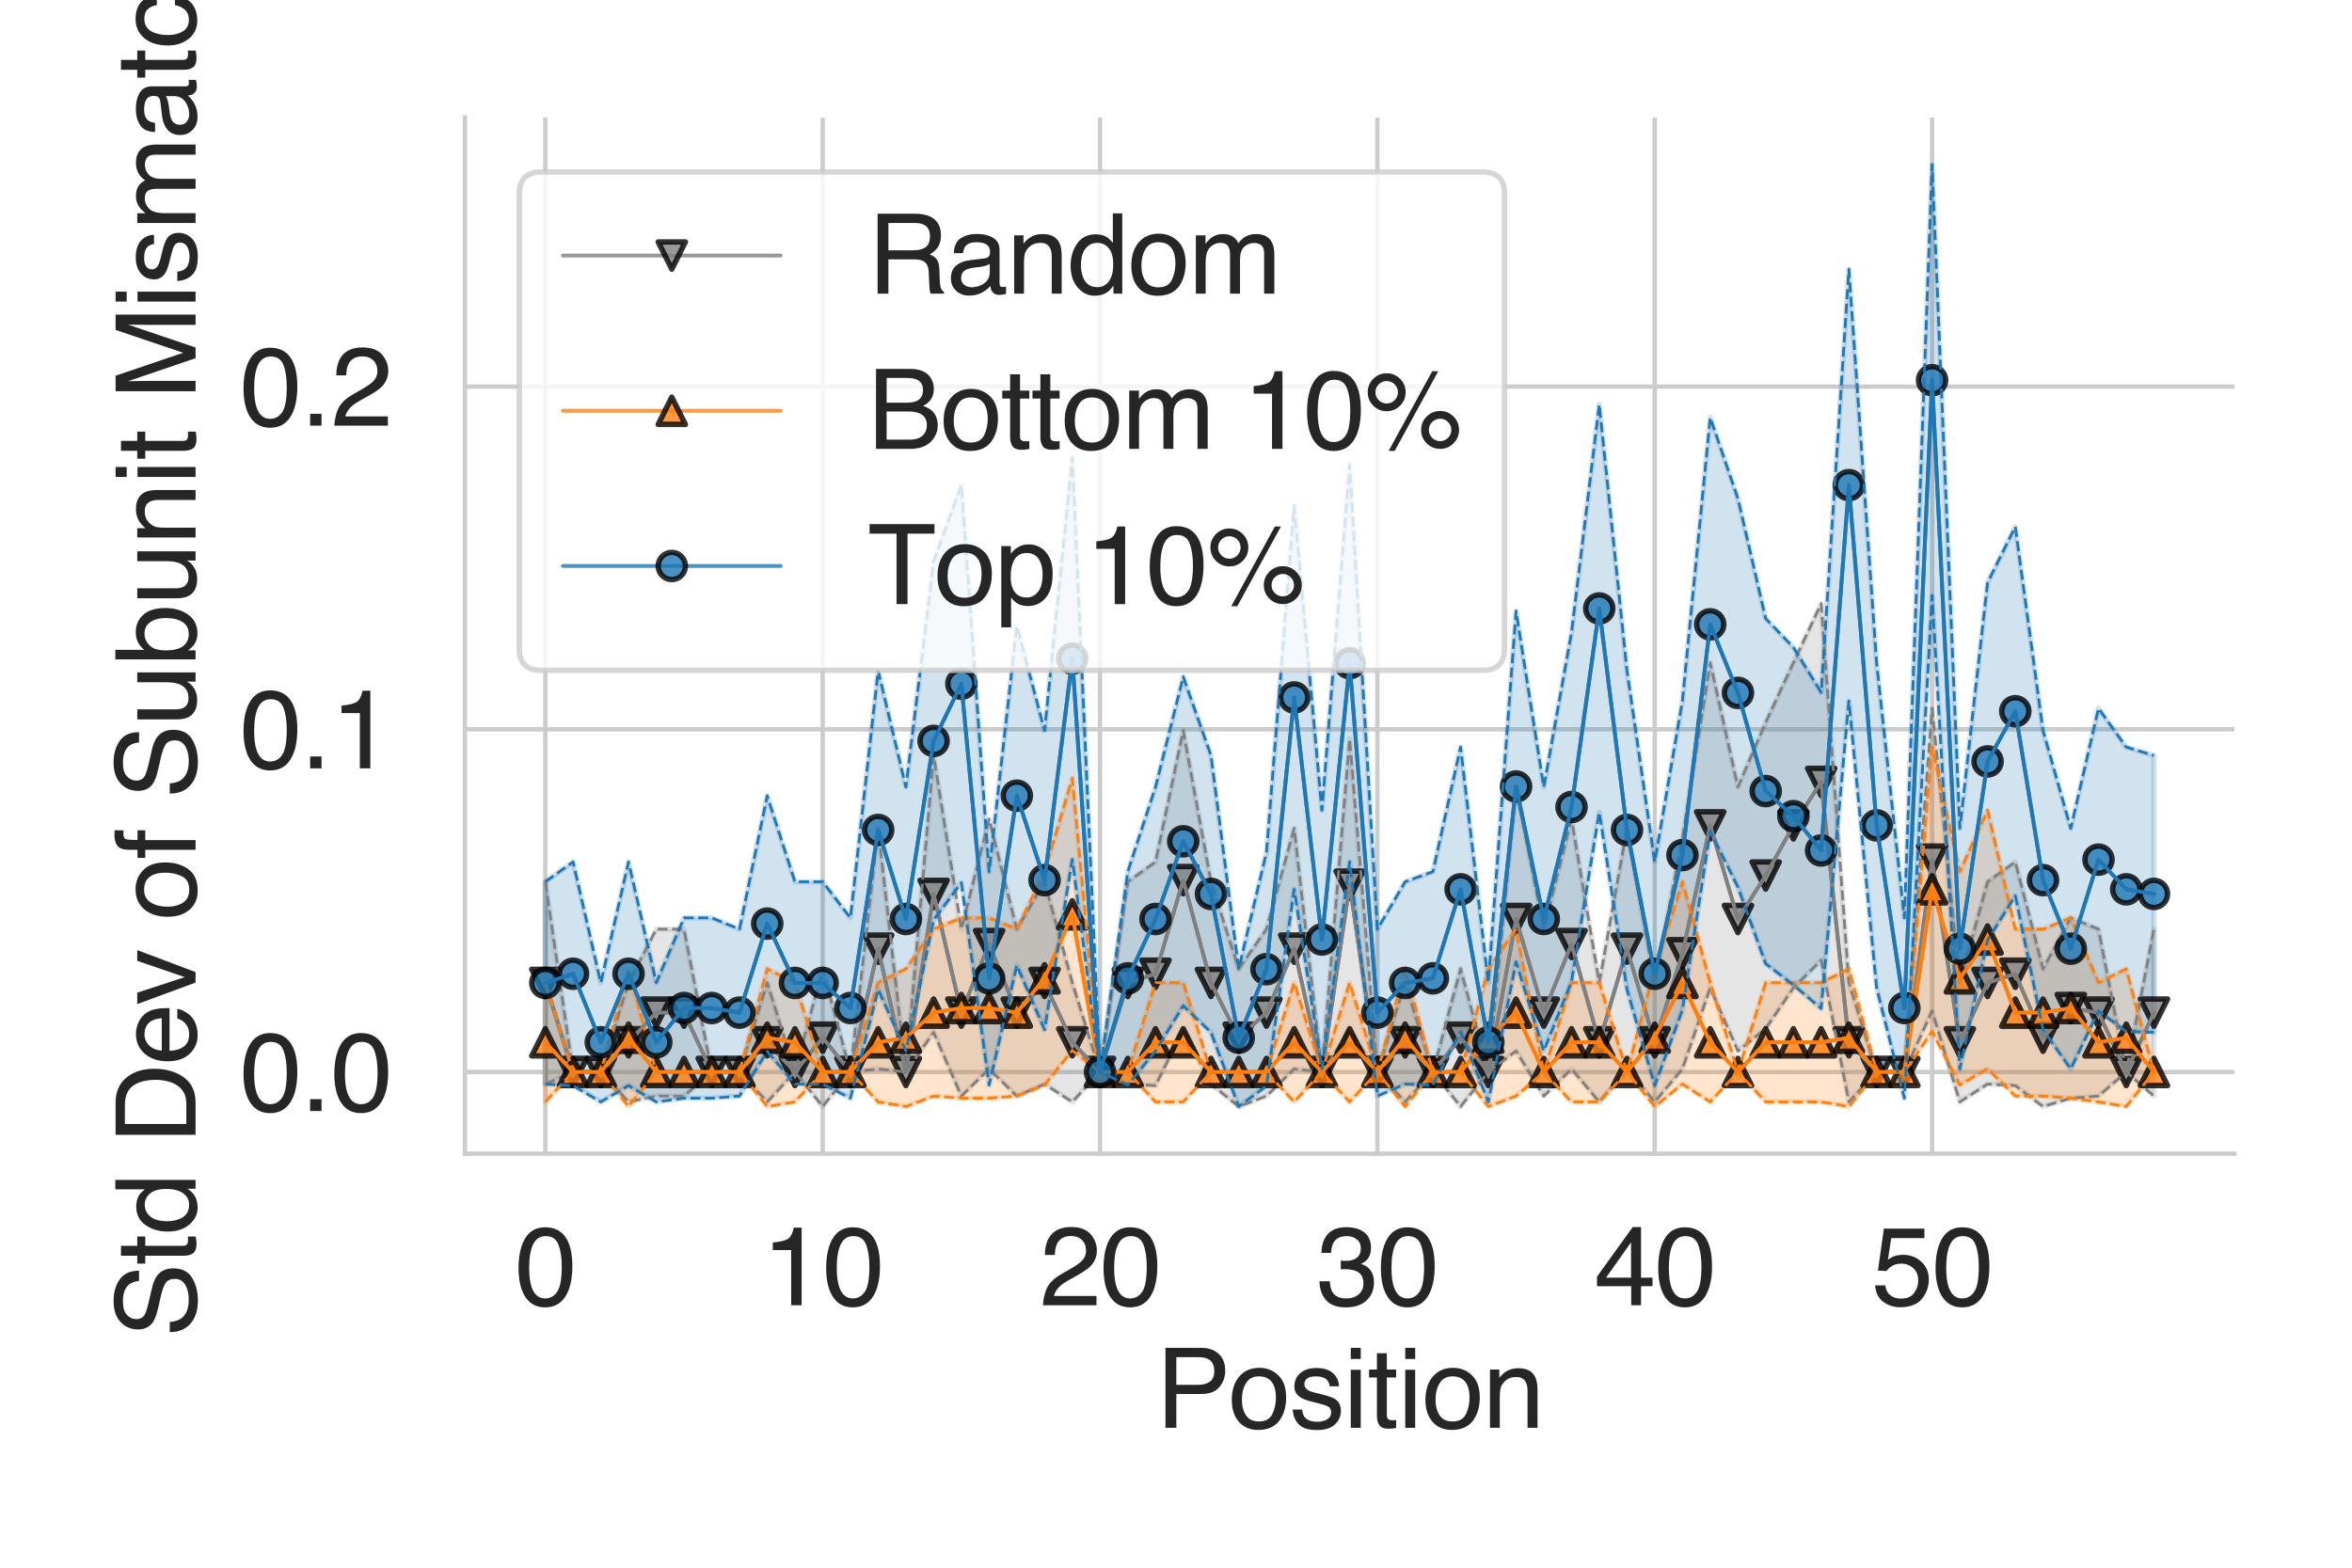 <?xml version="1.0" encoding="utf-8" standalone="no"?>
<!DOCTYPE svg PUBLIC "-//W3C//DTD SVG 1.1//EN"
  "http://www.w3.org/Graphics/SVG/1.1/DTD/svg11.dtd">
<svg height="288pt" version="1.1" viewBox="0 0 432 288" width="432pt" xmlns="http://www.w3.org/2000/svg" xmlns:xlink="http://www.w3.org/1999/xlink">
 <defs>
  <style type="text/css">*{stroke-linecap:butt;stroke-linejoin:round;}</style>
 </defs>
 <g id="figure_1">
  <g id="patch_1">
   <path d="M 0 288 
L 432 288 
L 432 0 
L 0 0 
z
" style="fill:#ffffff;"/>
  </g>
  <g id="axes_1">
   <g id="patch_2">
    <path d="M 85.39 211.94 
L 410.4 211.94 
L 410.4 21.6 
L 85.39 21.6 
z
" style="fill:#ffffff;"/>
   </g>
   <g id="matplotlib.axis_1">
    <g id="xtick_1">
     <g id="line2d_1">
      <path clip-path="url(#p973364260c)" d="M 100.163 211.94 
L 100.163 21.6 
" style="fill:none;stroke:#cccccc;stroke-linecap:round;stroke-width:0.8;"/>
     </g>
     <g id="text_1">
      <!-- 0 -->
      <g style="fill:#262626;" transform="translate(94.602 239.787)scale(0.2 -0.2)">
       <defs>
        <path d="M 1731 4475 
Q 2600 4475 2988 3759 
Q 3288 3206 3288 2244 
Q 3288 1331 3016 734 
Q 2622 -122 1728 -122 
Q 922 -122 528 578 
Q 200 1163 200 2147 
Q 200 2909 397 3456 
Q 766 4475 1731 4475 
z
M 1725 391 
Q 2163 391 2422 778 
Q 2681 1166 2681 2222 
Q 2681 2984 2493 3476 
Q 2306 3969 1766 3969 
Q 1269 3969 1039 3501 
Q 809 3034 809 2125 
Q 809 1441 956 1025 
Q 1181 391 1725 391 
z
" id="Helvetica-30" transform="scale(0.016)"/>
       </defs>
       <use xlink:href="#Helvetica-30"/>
      </g>
     </g>
    </g>
    <g id="xtick_2">
     <g id="line2d_2">
      <path clip-path="url(#p973364260c)" d="M 151.105 211.94 
L 151.105 21.6 
" style="fill:none;stroke:#cccccc;stroke-linecap:round;stroke-width:0.8;"/>
     </g>
     <g id="text_2">
      <!-- 10 -->
      <g style="fill:#262626;" transform="translate(139.983 239.787)scale(0.2 -0.2)">
       <defs>
        <path d="M 613 3169 
L 613 3600 
Q 1222 3659 1462 3798 
Q 1703 3938 1822 4456 
L 2266 4456 
L 2266 0 
L 1666 0 
L 1666 3169 
L 613 3169 
z
" id="Helvetica-31" transform="scale(0.016)"/>
       </defs>
       <use xlink:href="#Helvetica-31"/>
       <use x="55.615" xlink:href="#Helvetica-30"/>
      </g>
     </g>
    </g>
    <g id="xtick_3">
     <g id="line2d_3">
      <path clip-path="url(#p973364260c)" d="M 202.047 211.94 
L 202.047 21.6 
" style="fill:none;stroke:#cccccc;stroke-linecap:round;stroke-width:0.8;"/>
     </g>
     <g id="text_3">
      <!-- 20 -->
      <g style="fill:#262626;" transform="translate(190.925 239.787)scale(0.2 -0.2)">
       <defs>
        <path d="M 200 0 
Q 231 578 439 1006 
Q 647 1434 1250 1784 
L 1850 2131 
Q 2253 2366 2416 2531 
Q 2672 2791 2672 3125 
Q 2672 3516 2437 3745 
Q 2203 3975 1813 3975 
Q 1234 3975 1013 3538 
Q 894 3303 881 2888 
L 309 2888 
Q 319 3472 525 3841 
Q 891 4491 1816 4491 
Q 2584 4491 2939 4075 
Q 3294 3659 3294 3150 
Q 3294 2613 2916 2231 
Q 2697 2009 2131 1694 
L 1703 1456 
Q 1397 1288 1222 1134 
Q 909 863 828 531 
L 3272 531 
L 3272 0 
L 200 0 
z
" id="Helvetica-32" transform="scale(0.016)"/>
       </defs>
       <use xlink:href="#Helvetica-32"/>
       <use x="55.615" xlink:href="#Helvetica-30"/>
      </g>
     </g>
    </g>
    <g id="xtick_4">
     <g id="line2d_4">
      <path clip-path="url(#p973364260c)" d="M 252.989 211.94 
L 252.989 21.6 
" style="fill:none;stroke:#cccccc;stroke-linecap:round;stroke-width:0.8;"/>
     </g>
     <g id="text_4">
      <!-- 30 -->
      <g style="fill:#262626;" transform="translate(241.867 239.787)scale(0.2 -0.2)">
       <defs>
        <path d="M 1663 -122 
Q 869 -122 511 314 
Q 153 750 153 1375 
L 741 1375 
Q 778 941 903 744 
Q 1122 391 1694 391 
Q 2138 391 2406 628 
Q 2675 866 2675 1241 
Q 2675 1703 2392 1887 
Q 2109 2072 1606 2072 
Q 1550 2072 1492 2070 
Q 1434 2069 1375 2066 
L 1375 2563 
Q 1463 2553 1522 2550 
Q 1581 2547 1650 2547 
Q 1966 2547 2169 2647 
Q 2525 2822 2525 3272 
Q 2525 3606 2287 3787 
Q 2050 3969 1734 3969 
Q 1172 3969 956 3594 
Q 838 3388 822 3006 
L 266 3006 
Q 266 3506 466 3856 
Q 809 4481 1675 4481 
Q 2359 4481 2734 4176 
Q 3109 3872 3109 3294 
Q 3109 2881 2888 2625 
Q 2750 2466 2531 2375 
Q 2884 2278 3082 2001 
Q 3281 1725 3281 1325 
Q 3281 684 2859 281 
Q 2438 -122 1663 -122 
z
" id="Helvetica-33" transform="scale(0.016)"/>
       </defs>
       <use xlink:href="#Helvetica-33"/>
       <use x="55.615" xlink:href="#Helvetica-30"/>
      </g>
     </g>
    </g>
    <g id="xtick_5">
     <g id="line2d_5">
      <path clip-path="url(#p973364260c)" d="M 303.931 211.94 
L 303.931 21.6 
" style="fill:none;stroke:#cccccc;stroke-linecap:round;stroke-width:0.8;"/>
     </g>
     <g id="text_5">
      <!-- 40 -->
      <g style="fill:#262626;" transform="translate(292.809 239.787)scale(0.2 -0.2)">
       <defs>
        <path d="M 2116 1584 
L 2116 3613 
L 681 1584 
L 2116 1584 
z
M 2125 0 
L 2125 1094 
L 163 1094 
L 163 1644 
L 2213 4488 
L 2688 4488 
L 2688 1584 
L 3347 1584 
L 3347 1094 
L 2688 1094 
L 2688 0 
L 2125 0 
z
" id="Helvetica-34" transform="scale(0.016)"/>
       </defs>
       <use xlink:href="#Helvetica-34"/>
       <use x="55.615" xlink:href="#Helvetica-30"/>
      </g>
     </g>
    </g>
    <g id="xtick_6">
     <g id="line2d_6">
      <path clip-path="url(#p973364260c)" d="M 354.873 211.94 
L 354.873 21.6 
" style="fill:none;stroke:#cccccc;stroke-linecap:round;stroke-width:0.8;"/>
     </g>
     <g id="text_6">
      <!-- 50 -->
      <g style="fill:#262626;" transform="translate(343.751 239.787)scale(0.2 -0.2)">
       <defs>
        <path d="M 791 1141 
Q 847 659 1238 475 
Q 1438 381 1700 381 
Q 2200 381 2440 700 
Q 2681 1019 2681 1406 
Q 2681 1875 2395 2131 
Q 2109 2388 1709 2388 
Q 1419 2388 1211 2275 
Q 1003 2163 856 1963 
L 369 1991 
L 709 4400 
L 3034 4400 
L 3034 3856 
L 1131 3856 
L 941 2613 
Q 1097 2731 1238 2791 
Q 1488 2894 1816 2894 
Q 2431 2894 2859 2497 
Q 3288 2100 3288 1491 
Q 3288 856 2895 371 
Q 2503 -113 1644 -113 
Q 1097 -113 676 195 
Q 256 503 206 1141 
L 791 1141 
z
" id="Helvetica-35" transform="scale(0.016)"/>
       </defs>
       <use xlink:href="#Helvetica-35"/>
       <use x="55.615" xlink:href="#Helvetica-30"/>
      </g>
     </g>
    </g>
    <g id="text_7">
     <!-- Position -->
     <g style="fill:#262626;" transform="translate(212.32 262.303)scale(0.2 -0.2)">
      <defs>
       <path d="M 547 4591 
L 2613 4591 
Q 3225 4591 3600 4245 
Q 3975 3900 3975 3275 
Q 3975 2738 3640 2339 
Q 3306 1941 2613 1941 
L 1169 1941 
L 1169 0 
L 547 0 
L 547 4591 
z
M 3347 3272 
Q 3347 3778 2972 3959 
Q 2766 4056 2406 4056 
L 1169 4056 
L 1169 2466 
L 2406 2466 
Q 2825 2466 3086 2644 
Q 3347 2822 3347 3272 
z
" id="Helvetica-50" transform="scale(0.016)"/>
       <path d="M 1741 363 
Q 2300 363 2508 786 
Q 2716 1209 2716 1728 
Q 2716 2197 2566 2491 
Q 2328 2953 1747 2953 
Q 1231 2953 997 2559 
Q 763 2166 763 1609 
Q 763 1075 997 719 
Q 1231 363 1741 363 
z
M 1763 3444 
Q 2409 3444 2856 3012 
Q 3303 2581 3303 1744 
Q 3303 934 2909 406 
Q 2516 -122 1688 -122 
Q 997 -122 590 345 
Q 184 813 184 1600 
Q 184 2444 612 2944 
Q 1041 3444 1763 3444 
z
M 1744 3428 
L 1744 3428 
z
" id="Helvetica-6f" transform="scale(0.016)"/>
       <path d="M 747 1050 
Q 772 769 888 619 
Q 1100 347 1625 347 
Q 1938 347 2175 483 
Q 2413 619 2413 903 
Q 2413 1119 2222 1231 
Q 2100 1300 1741 1391 
L 1294 1503 
Q 866 1609 663 1741 
Q 300 1969 300 2372 
Q 300 2847 642 3140 
Q 984 3434 1563 3434 
Q 2319 3434 2653 2991 
Q 2863 2709 2856 2384 
L 2325 2384 
Q 2309 2575 2191 2731 
Q 1997 2953 1519 2953 
Q 1200 2953 1036 2831 
Q 872 2709 872 2509 
Q 872 2291 1088 2159 
Q 1213 2081 1456 2022 
L 1828 1931 
Q 2434 1784 2641 1647 
Q 2969 1431 2969 969 
Q 2969 522 2630 197 
Q 2291 -128 1597 -128 
Q 850 -128 539 211 
Q 228 550 206 1050 
L 747 1050 
z
M 1578 3428 
L 1578 3428 
z
" id="Helvetica-73" transform="scale(0.016)"/>
       <path d="M 413 3331 
L 984 3331 
L 984 0 
L 413 0 
L 413 3331 
z
M 413 4591 
L 984 4591 
L 984 3953 
L 413 3953 
L 413 4591 
z
" id="Helvetica-69" transform="scale(0.016)"/>
       <path d="M 525 4281 
L 1094 4281 
L 1094 3347 
L 1628 3347 
L 1628 2888 
L 1094 2888 
L 1094 703 
Q 1094 528 1213 469 
Q 1278 434 1431 434 
Q 1472 434 1519 436 
Q 1566 438 1628 444 
L 1628 0 
Q 1531 -28 1426 -40 
Q 1322 -53 1200 -53 
Q 806 -53 665 148 
Q 525 350 525 672 
L 525 2888 
L 72 2888 
L 72 3347 
L 525 3347 
L 525 4281 
z
" id="Helvetica-74" transform="scale(0.016)"/>
       <path d="M 413 3347 
L 947 3347 
L 947 2872 
Q 1184 3166 1450 3294 
Q 1716 3422 2041 3422 
Q 2753 3422 3003 2925 
Q 3141 2653 3141 2147 
L 3141 0 
L 2569 0 
L 2569 2109 
Q 2569 2416 2478 2603 
Q 2328 2916 1934 2916 
Q 1734 2916 1606 2875 
Q 1375 2806 1200 2600 
Q 1059 2434 1017 2257 
Q 975 2081 975 1753 
L 975 0 
L 413 0 
L 413 3347 
z
M 1734 3428 
L 1734 3428 
z
" id="Helvetica-6e" transform="scale(0.016)"/>
      </defs>
      <use xlink:href="#Helvetica-50"/>
      <use x="66.699" xlink:href="#Helvetica-6f"/>
      <use x="122.314" xlink:href="#Helvetica-73"/>
      <use x="172.314" xlink:href="#Helvetica-69"/>
      <use x="194.531" xlink:href="#Helvetica-74"/>
      <use x="222.314" xlink:href="#Helvetica-69"/>
      <use x="244.531" xlink:href="#Helvetica-6f"/>
      <use x="300.146" xlink:href="#Helvetica-6e"/>
     </g>
    </g>
   </g>
   <g id="matplotlib.axis_2">
    <g id="ytick_1">
     <g id="line2d_7">
      <path clip-path="url(#p973364260c)" d="M 85.39 196.932 
L 410.4 196.932 
" style="fill:none;stroke:#cccccc;stroke-linecap:round;stroke-width:0.8;"/>
     </g>
     <g id="text_8">
      <!-- 0.0 -->
      <g style="fill:#262626;" transform="translate(44.09 204.106)scale(0.2 -0.2)">
       <defs>
        <path d="M 547 681 
L 1200 681 
L 1200 0 
L 547 0 
L 547 681 
z
" id="Helvetica-2e" transform="scale(0.016)"/>
       </defs>
       <use xlink:href="#Helvetica-30"/>
       <use x="55.615" xlink:href="#Helvetica-2e"/>
       <use x="83.398" xlink:href="#Helvetica-30"/>
      </g>
     </g>
    </g>
    <g id="ytick_2">
     <g id="line2d_8">
      <path clip-path="url(#p973364260c)" d="M 85.39 133.978 
L 410.4 133.978 
" style="fill:none;stroke:#cccccc;stroke-linecap:round;stroke-width:0.8;"/>
     </g>
     <g id="text_9">
      <!-- 0.1 -->
      <g style="fill:#262626;" transform="translate(44.09 141.151)scale(0.2 -0.2)">
       <use xlink:href="#Helvetica-30"/>
       <use x="55.615" xlink:href="#Helvetica-2e"/>
       <use x="83.398" xlink:href="#Helvetica-31"/>
      </g>
     </g>
    </g>
    <g id="ytick_3">
     <g id="line2d_9">
      <path clip-path="url(#p973364260c)" d="M 85.39 71.023 
L 410.4 71.023 
" style="fill:none;stroke:#cccccc;stroke-linecap:round;stroke-width:0.8;"/>
     </g>
     <g id="text_10">
      <!-- 0.2 -->
      <g style="fill:#262626;" transform="translate(44.09 78.196)scale(0.2 -0.2)">
       <use xlink:href="#Helvetica-30"/>
       <use x="55.615" xlink:href="#Helvetica-2e"/>
       <use x="83.398" xlink:href="#Helvetica-32"/>
      </g>
     </g>
    </g>
    <g id="text_11">
     <!-- Std Dev of Subunit Mismatch -->
     <g style="fill:#262626;" transform="translate(35.921 245.709)rotate(-90)scale(0.2 -0.2)">
      <defs>
       <path d="M 894 1481 
Q 916 1091 1078 847 
Q 1388 391 2169 391 
Q 2519 391 2806 491 
Q 3363 684 3363 1184 
Q 3363 1559 3128 1719 
Q 2891 1875 2384 1991 
L 1763 2131 
Q 1153 2269 900 2434 
Q 463 2722 463 3294 
Q 463 3913 891 4309 
Q 1319 4706 2103 4706 
Q 2825 4706 3329 4357 
Q 3834 4009 3834 3244 
L 3250 3244 
Q 3203 3613 3050 3809 
Q 2766 4169 2084 4169 
Q 1534 4169 1293 3937 
Q 1053 3706 1053 3400 
Q 1053 3063 1334 2906 
Q 1519 2806 2169 2656 
L 2813 2509 
Q 3278 2403 3531 2219 
Q 3969 1897 3969 1284 
Q 3969 522 3414 194 
Q 2859 -134 2125 -134 
Q 1269 -134 784 303 
Q 300 738 309 1481 
L 894 1481 
z
M 2150 4716 
L 2150 4716 
z
" id="Helvetica-53" transform="scale(0.016)"/>
       <path d="M 769 1634 
Q 769 1097 997 734 
Q 1225 372 1728 372 
Q 2119 372 2370 708 
Q 2622 1044 2622 1672 
Q 2622 2306 2362 2611 
Q 2103 2916 1722 2916 
Q 1297 2916 1033 2591 
Q 769 2266 769 1634 
z
M 1616 3406 
Q 2000 3406 2259 3244 
Q 2409 3150 2600 2916 
L 2600 4606 
L 3141 4606 
L 3141 0 
L 2634 0 
L 2634 466 
Q 2438 156 2169 18 
Q 1900 -119 1553 -119 
Q 994 -119 584 351 
Q 175 822 175 1603 
Q 175 2334 548 2870 
Q 922 3406 1616 3406 
z
" id="Helvetica-64" transform="scale(0.016)"/>
       <path id="Helvetica-20" transform="scale(0.016)"/>
       <path d="M 2250 531 
Q 2566 531 2769 597 
Q 3131 719 3363 1066 
Q 3547 1344 3628 1778 
Q 3675 2038 3675 2259 
Q 3675 3113 3336 3584 
Q 2997 4056 2244 4056 
L 1141 4056 
L 1141 531 
L 2250 531 
z
M 516 4591 
L 2375 4591 
Q 3322 4591 3844 3919 
Q 4309 3313 4309 2366 
Q 4309 1634 4034 1044 
Q 3550 0 2369 0 
L 516 0 
L 516 4591 
z
" id="Helvetica-44" transform="scale(0.016)"/>
       <path d="M 1806 3422 
Q 2163 3422 2497 3255 
Q 2831 3088 3006 2822 
Q 3175 2569 3231 2231 
Q 3281 2000 3281 1494 
L 828 1494 
Q 844 984 1069 676 
Q 1294 369 1766 369 
Q 2206 369 2469 659 
Q 2619 828 2681 1050 
L 3234 1050 
Q 3213 866 3089 639 
Q 2966 413 2813 269 
Q 2556 19 2178 -69 
Q 1975 -119 1719 -119 
Q 1094 -119 659 336 
Q 225 791 225 1609 
Q 225 2416 662 2919 
Q 1100 3422 1806 3422 
z
M 2703 1941 
Q 2669 2306 2544 2525 
Q 2313 2931 1772 2931 
Q 1384 2931 1121 2651 
Q 859 2372 844 1941 
L 2703 1941 
z
M 1753 3428 
L 1753 3428 
z
" id="Helvetica-65" transform="scale(0.016)"/>
       <path d="M 688 3347 
L 1581 622 
L 2516 3347 
L 3131 3347 
L 1869 0 
L 1269 0 
L 34 3347 
L 688 3347 
z
" id="Helvetica-76" transform="scale(0.016)"/>
       <path d="M 553 3856 
Q 566 4206 675 4369 
Q 872 4656 1434 4656 
Q 1488 4656 1544 4653 
Q 1600 4650 1672 4644 
L 1672 4131 
Q 1584 4138 1545 4139 
Q 1506 4141 1472 4141 
Q 1216 4141 1166 4008 
Q 1116 3875 1116 3331 
L 1672 3331 
L 1672 2888 
L 1109 2888 
L 1109 0 
L 553 0 
L 553 2888 
L 88 2888 
L 88 3331 
L 553 3331 
L 553 3856 
z
" id="Helvetica-66" transform="scale(0.016)"/>
       <path d="M 975 3347 
L 975 1125 
Q 975 869 1056 706 
Q 1206 406 1616 406 
Q 2203 406 2416 931 
Q 2531 1213 2531 1703 
L 2531 3347 
L 3094 3347 
L 3094 0 
L 2563 0 
L 2569 494 
Q 2459 303 2297 172 
Q 1975 -91 1516 -91 
Q 800 -91 541 388 
Q 400 644 400 1072 
L 400 3347 
L 975 3347 
z
M 1747 3428 
L 1747 3428 
z
" id="Helvetica-75" transform="scale(0.016)"/>
       <path d="M 369 4606 
L 916 4606 
L 916 2941 
Q 1100 3181 1356 3307 
Q 1613 3434 1913 3434 
Q 2538 3434 2927 3004 
Q 3316 2575 3316 1738 
Q 3316 944 2931 419 
Q 2547 -106 1866 -106 
Q 1484 -106 1222 78 
Q 1066 188 888 428 
L 888 0 
L 369 0 
L 369 4606 
z
M 1831 391 
Q 2288 391 2514 753 
Q 2741 1116 2741 1709 
Q 2741 2238 2514 2584 
Q 2288 2931 1847 2931 
Q 1463 2931 1173 2647 
Q 884 2363 884 1709 
Q 884 1238 1003 944 
Q 1225 391 1831 391 
z
" id="Helvetica-62" transform="scale(0.016)"/>
       <path d="M 472 4591 
L 1363 4591 
L 2681 709 
L 3991 4591 
L 4872 4591 
L 4872 0 
L 4281 0 
L 4281 2709 
Q 4281 2850 4287 3175 
Q 4294 3500 4294 3872 
L 2984 0 
L 2369 0 
L 1050 3872 
L 1050 3731 
Q 1050 3563 1058 3217 
Q 1066 2872 1066 2709 
L 1066 0 
L 472 0 
L 472 4591 
z
" id="Helvetica-4d" transform="scale(0.016)"/>
       <path d="M 413 3347 
L 969 3347 
L 969 2872 
Q 1169 3119 1331 3231 
Q 1609 3422 1963 3422 
Q 2363 3422 2606 3225 
Q 2744 3113 2856 2894 
Q 3044 3163 3297 3292 
Q 3550 3422 3866 3422 
Q 4541 3422 4784 2934 
Q 4916 2672 4916 2228 
L 4916 0 
L 4331 0 
L 4331 2325 
Q 4331 2659 4164 2784 
Q 3997 2909 3756 2909 
Q 3425 2909 3186 2687 
Q 2947 2466 2947 1947 
L 2947 0 
L 2375 0 
L 2375 2184 
Q 2375 2525 2294 2681 
Q 2166 2916 1816 2916 
Q 1497 2916 1236 2669 
Q 975 2422 975 1775 
L 975 0 
L 413 0 
L 413 3347 
z
" id="Helvetica-6d" transform="scale(0.016)"/>
       <path d="M 844 891 
Q 844 647 1022 506 
Q 1200 366 1444 366 
Q 1741 366 2019 503 
Q 2488 731 2488 1250 
L 2488 1703 
Q 2384 1638 2221 1594 
Q 2059 1550 1903 1531 
L 1563 1488 
Q 1256 1447 1103 1359 
Q 844 1213 844 891 
z
M 2206 2028 
Q 2400 2053 2466 2191 
Q 2503 2266 2503 2406 
Q 2503 2694 2298 2823 
Q 2094 2953 1713 2953 
Q 1272 2953 1088 2716 
Q 984 2584 953 2325 
L 428 2325 
Q 444 2944 830 3186 
Q 1216 3428 1725 3428 
Q 2316 3428 2684 3203 
Q 3050 2978 3050 2503 
L 3050 575 
Q 3050 488 3086 434 
Q 3122 381 3238 381 
Q 3275 381 3322 386 
Q 3369 391 3422 400 
L 3422 -16 
Q 3291 -53 3222 -62 
Q 3153 -72 3034 -72 
Q 2744 -72 2613 134 
Q 2544 244 2516 444 
Q 2344 219 2022 53 
Q 1700 -113 1313 -113 
Q 847 -113 551 170 
Q 256 453 256 878 
Q 256 1344 547 1600 
Q 838 1856 1309 1916 
L 2206 2028 
z
M 1741 3428 
L 1741 3428 
z
" id="Helvetica-61" transform="scale(0.016)"/>
       <path d="M 1703 3444 
Q 2269 3444 2623 3169 
Q 2978 2894 3050 2222 
L 2503 2222 
Q 2453 2531 2275 2736 
Q 2097 2941 1703 2941 
Q 1166 2941 934 2416 
Q 784 2075 784 1575 
Q 784 1072 996 728 
Q 1209 384 1666 384 
Q 2016 384 2220 598 
Q 2425 813 2503 1184 
L 3050 1184 
Q 2956 519 2581 211 
Q 2206 -97 1622 -97 
Q 966 -97 575 383 
Q 184 863 184 1581 
Q 184 2463 612 2953 
Q 1041 3444 1703 3444 
z
M 1616 3428 
L 1616 3428 
z
" id="Helvetica-63" transform="scale(0.016)"/>
       <path d="M 413 4606 
L 975 4606 
L 975 2894 
Q 1175 3147 1334 3250 
Q 1606 3428 2013 3428 
Q 2741 3428 3000 2919 
Q 3141 2641 3141 2147 
L 3141 0 
L 2563 0 
L 2563 2109 
Q 2563 2478 2469 2650 
Q 2316 2925 1894 2925 
Q 1544 2925 1259 2684 
Q 975 2444 975 1775 
L 975 0 
L 413 0 
L 413 4606 
z
" id="Helvetica-68" transform="scale(0.016)"/>
      </defs>
      <use xlink:href="#Helvetica-53"/>
      <use x="66.699" xlink:href="#Helvetica-74"/>
      <use x="94.482" xlink:href="#Helvetica-64"/>
      <use x="150.098" xlink:href="#Helvetica-20"/>
      <use x="177.881" xlink:href="#Helvetica-44"/>
      <use x="250.098" xlink:href="#Helvetica-65"/>
      <use x="305.713" xlink:href="#Helvetica-76"/>
      <use x="355.713" xlink:href="#Helvetica-20"/>
      <use x="383.496" xlink:href="#Helvetica-6f"/>
      <use x="439.111" xlink:href="#Helvetica-66"/>
      <use x="466.895" xlink:href="#Helvetica-20"/>
      <use x="494.678" xlink:href="#Helvetica-53"/>
      <use x="561.377" xlink:href="#Helvetica-75"/>
      <use x="616.992" xlink:href="#Helvetica-62"/>
      <use x="672.607" xlink:href="#Helvetica-75"/>
      <use x="728.223" xlink:href="#Helvetica-6e"/>
      <use x="783.838" xlink:href="#Helvetica-69"/>
      <use x="806.055" xlink:href="#Helvetica-74"/>
      <use x="833.838" xlink:href="#Helvetica-20"/>
      <use x="861.621" xlink:href="#Helvetica-4d"/>
      <use x="944.922" xlink:href="#Helvetica-69"/>
      <use x="967.139" xlink:href="#Helvetica-73"/>
      <use x="1017.139" xlink:href="#Helvetica-6d"/>
      <use x="1100.439" xlink:href="#Helvetica-61"/>
      <use x="1156.055" xlink:href="#Helvetica-74"/>
      <use x="1183.838" xlink:href="#Helvetica-63"/>
      <use x="1233.838" xlink:href="#Helvetica-68"/>
     </g>
    </g>
   </g>
   <g id="PolyCollection_1">
    <defs>
     <path d="M 100.163 -126.009 
L 100.163 -88.838 
L 105.257 -91.068 
L 110.352 -91.068 
L 115.446 -85.563 
L 120.54 -86.636 
L 125.634 -86.636 
L 130.728 -91.068 
L 135.823 -91.068 
L 140.917 -85.563 
L 146.011 -91.068 
L 151.105 -84.712 
L 156.199 -91.068 
L 161.294 -91.617 
L 166.388 -91.068 
L 171.482 -98.349 
L 176.576 -86.636 
L 181.67 -91.625 
L 186.765 -86.636 
L 191.859 -88.838 
L 196.953 -85.563 
L 202.047 -91.068 
L 207.141 -88.838 
L 212.236 -88.561 
L 217.33 -98.832 
L 222.424 -88.838 
L 227.518 -84.712 
L 232.612 -86.636 
L 237.707 -91.617 
L 242.801 -91.068 
L 247.895 -98.651 
L 252.989 -91.068 
L 258.083 -85.563 
L 263.178 -91.068 
L 268.272 -84.712 
L 273.366 -91.068 
L 278.46 -94.919 
L 283.554 -86.636 
L 288.649 -91.625 
L 293.743 -85.563 
L 298.837 -91.617 
L 303.931 -85.563 
L 309.025 -91.645 
L 314.12 -106.497 
L 319.214 -94.919 
L 324.308 -99.03 
L 329.402 -106.497 
L 334.496 -111.603 
L 339.591 -85.563 
L 344.685 -91.068 
L 349.779 -91.068 
L 354.873 -102.275 
L 359.967 -85.563 
L 365.062 -88.838 
L 370.156 -88.561 
L 375.25 -84.712 
L 380.344 -86.249 
L 385.438 -86.636 
L 390.533 -91.068 
L 395.627 -86.636 
L 395.627 -117.307 
L 395.627 -117.307 
L 390.533 -91.068 
L 385.438 -117.307 
L 380.344 -119.381 
L 375.25 -110.014 
L 370.156 -129.661 
L 365.062 -126.009 
L 359.967 -107.476 
L 354.873 -157.876 
L 349.779 -91.068 
L 344.685 -91.068 
L 339.591 -107.476 
L 334.496 -177.103 
L 329.402 -166.244 
L 324.308 -155.277 
L 319.214 -143.424 
L 314.12 -166.244 
L 309.025 -134.107 
L 303.931 -107.476 
L 298.837 -135.821 
L 293.743 -107.476 
L 288.649 -137.5 
L 283.554 -117.307 
L 278.46 -143.424 
L 273.366 -91.068 
L 268.272 -110.014 
L 263.178 -91.068 
L 258.083 -107.476 
L 252.989 -91.068 
L 247.895 -152.282 
L 242.801 -91.068 
L 237.707 -135.821 
L 232.612 -117.307 
L 227.518 -110.014 
L 222.424 -126.009 
L 217.33 -153.789 
L 212.236 -129.661 
L 207.141 -126.009 
L 202.047 -91.068 
L 196.953 -107.476 
L 191.859 -126.009 
L 186.765 -117.307 
L 181.67 -137.5 
L 176.576 -117.307 
L 171.482 -149.211 
L 166.388 -91.068 
L 161.294 -135.821 
L 156.199 -91.068 
L 151.105 -110.014 
L 146.011 -91.068 
L 140.917 -107.476 
L 135.823 -91.068 
L 130.728 -91.068 
L 125.634 -117.307 
L 120.54 -117.307 
L 115.446 -107.476 
L 110.352 -91.068 
L 105.257 -91.068 
L 100.163 -126.009 
z
" id="m7d48c46232" style="stroke:#808080;stroke-opacity:0.2;"/>
    </defs>
    <g clip-path="url(#p973364260c)">
     <use style="fill:#808080;fill-opacity:0.2;stroke:#808080;stroke-opacity:0.2;" x="0" xlink:href="#m7d48c46232" y="288"/>
    </g>
   </g>
   <g id="PolyCollection_2">
    <defs>
     <path d="M 100.163 -107.476 
L 100.163 -85.563 
L 105.257 -91.068 
L 110.352 -91.068 
L 115.446 -84.712 
L 120.54 -91.068 
L 125.634 -91.068 
L 130.728 -91.068 
L 135.823 -91.068 
L 140.917 -84.712 
L 146.011 -85.563 
L 151.105 -91.068 
L 156.199 -91.068 
L 161.294 -85.563 
L 166.388 -84.712 
L 171.482 -86.636 
L 176.576 -86.249 
L 181.67 -86.249 
L 186.765 -86.636 
L 191.859 -88.673 
L 196.953 -95.014 
L 202.047 -91.068 
L 207.141 -91.068 
L 212.236 -85.563 
L 217.33 -85.563 
L 222.424 -91.068 
L 227.518 -91.068 
L 232.612 -91.068 
L 237.707 -85.563 
L 242.801 -91.068 
L 247.895 -85.563 
L 252.989 -91.068 
L 258.083 -84.712 
L 263.178 -91.068 
L 268.272 -91.068 
L 273.366 -84.712 
L 278.46 -86.636 
L 283.554 -91.068 
L 288.649 -85.563 
L 293.743 -85.563 
L 298.837 -91.068 
L 303.931 -84.712 
L 309.025 -88.838 
L 314.12 -85.563 
L 319.214 -91.068 
L 324.308 -85.563 
L 329.402 -85.563 
L 334.496 -85.563 
L 339.591 -84.712 
L 344.685 -91.068 
L 349.779 -91.068 
L 354.873 -98.49 
L 359.967 -88.673 
L 365.062 -91.665 
L 370.156 -86.636 
L 375.25 -86.636 
L 380.344 -86.249 
L 385.438 -85.563 
L 390.533 -84.712 
L 395.627 -91.068 
L 395.627 -91.068 
L 395.627 -91.068 
L 390.533 -110.014 
L 385.438 -107.476 
L 380.344 -119.381 
L 375.25 -117.307 
L 370.156 -117.307 
L 365.062 -139.147 
L 359.967 -127.861 
L 354.873 -150.757 
L 349.779 -91.068 
L 344.685 -91.068 
L 339.591 -110.014 
L 334.496 -107.476 
L 329.402 -107.476 
L 324.308 -107.476 
L 319.214 -91.068 
L 314.12 -107.476 
L 309.025 -126.009 
L 303.931 -110.014 
L 298.837 -91.068 
L 293.743 -107.476 
L 288.649 -107.476 
L 283.554 -91.068 
L 278.46 -117.307 
L 273.366 -110.014 
L 268.272 -91.068 
L 263.178 -91.068 
L 258.083 -110.014 
L 252.989 -91.068 
L 247.895 -107.476 
L 242.801 -91.068 
L 237.707 -107.476 
L 232.612 -91.068 
L 227.518 -91.068 
L 222.424 -91.068 
L 217.33 -107.476 
L 212.236 -107.476 
L 207.141 -91.068 
L 202.047 -91.068 
L 196.953 -145.016 
L 191.859 -127.861 
L 186.765 -117.307 
L 181.67 -119.381 
L 176.576 -119.381 
L 171.482 -117.307 
L 166.388 -110.014 
L 161.294 -107.476 
L 156.199 -91.068 
L 151.105 -91.068 
L 146.011 -107.476 
L 140.917 -110.014 
L 135.823 -91.068 
L 130.728 -91.068 
L 125.634 -91.068 
L 120.54 -91.068 
L 115.446 -110.014 
L 110.352 -91.068 
L 105.257 -91.068 
L 100.163 -107.476 
z
" id="m822c0aa778" style="stroke:#ff7f0e;stroke-opacity:0.2;"/>
    </defs>
    <g clip-path="url(#p973364260c)">
     <use style="fill:#ff7f0e;fill-opacity:0.2;stroke:#ff7f0e;stroke-opacity:0.2;" x="0" xlink:href="#m822c0aa778" y="288"/>
    </g>
   </g>
   <g id="PolyCollection_3">
    <defs>
     <path d="M 100.163 -126.009 
L 100.163 -88.838 
L 105.257 -88.561 
L 110.352 -85.563 
L 115.446 -88.561 
L 120.54 -85.563 
L 125.634 -86.249 
L 130.728 -86.249 
L 135.823 -86.636 
L 140.917 -94.85 
L 146.011 -88.838 
L 151.105 -88.838 
L 156.199 -86.249 
L 161.294 -106.238 
L 166.388 -94.919 
L 171.482 -118.969 
L 176.576 -125.84 
L 181.67 -88.673 
L 186.765 -110.65 
L 191.859 -98.832 
L 196.953 -130.098 
L 202.047 -91.068 
L 207.141 -88.673 
L 212.236 -94.919 
L 217.33 -103.224 
L 222.424 -98.349 
L 227.518 -84.712 
L 232.612 -88.493 
L 237.707 -124.608 
L 242.801 -91.665 
L 247.895 -129.668 
L 252.989 -86.636 
L 258.083 -88.838 
L 263.178 -88.673 
L 268.272 -98.49 
L 273.366 -85.563 
L 278.46 -111.275 
L 283.554 -94.919 
L 288.649 -107.657 
L 293.743 -138.765 
L 298.837 -106.238 
L 303.931 -88.561 
L 309.025 -102.49 
L 314.12 -135.309 
L 319.214 -125.012 
L 324.308 -110.957 
L 329.402 -107.053 
L 334.496 -102.72 
L 339.591 -159.205 
L 344.685 -106.497 
L 349.779 -86.249 
L 354.873 -178.555 
L 359.967 -91.617 
L 365.062 -115.268 
L 370.156 -123.442 
L 375.25 -98.832 
L 380.344 -91.617 
L 385.438 -102.275 
L 390.533 -98.49 
L 395.627 -98.349 
L 395.627 -149.211 
L 395.627 -149.211 
L 390.533 -150.757 
L 385.438 -157.876 
L 380.344 -135.821 
L 375.25 -153.789 
L 370.156 -191.229 
L 365.062 -180.969 
L 359.967 -135.821 
L 354.873 -257.748 
L 349.779 -119.381 
L 344.685 -166.244 
L 339.591 -238.543 
L 334.496 -160.804 
L 329.402 -169.062 
L 324.308 -174.376 
L 319.214 -196.407 
L 314.12 -211.292 
L 309.025 -159.348 
L 303.931 -129.661 
L 298.837 -164.816 
L 293.743 -213.679 
L 288.649 -171.832 
L 283.554 -143.424 
L 278.46 -175.744 
L 273.366 -107.476 
L 268.272 -150.757 
L 263.178 -127.861 
L 258.083 -126.009 
L 252.989 -117.307 
L 247.895 -202.655 
L 242.801 -139.147 
L 237.707 -195.124 
L 232.612 -131.415 
L 227.518 -110.014 
L 222.424 -149.211 
L 217.33 -163.674 
L 212.236 -143.424 
L 207.141 -127.861 
L 202.047 -91.068 
L 196.953 -203.912 
L 191.859 -153.789 
L 186.765 -172.996 
L 181.67 -127.861 
L 176.576 -198.953 
L 171.482 -184.799 
L 166.388 -143.424 
L 161.294 -164.816 
L 156.199 -119.381 
L 151.105 -126.009 
L 146.011 -126.009 
L 140.917 -141.806 
L 135.823 -117.307 
L 130.728 -119.381 
L 125.634 -119.381 
L 120.54 -107.476 
L 115.446 -129.661 
L 110.352 -107.476 
L 105.257 -129.661 
L 100.163 -126.009 
z
" id="md2ea598d75" style="stroke:#1f77b4;stroke-opacity:0.2;"/>
    </defs>
    <g clip-path="url(#p973364260c)">
     <use style="fill:#1f77b4;fill-opacity:0.2;stroke:#1f77b4;stroke-opacity:0.2;" x="0" xlink:href="#md2ea598d75" y="288"/>
    </g>
   </g>
   <g id="line2d_10">
    <path clip-path="url(#p973364260c)" d="M 100.163 180.576 
L 105.257 196.932 
L 110.352 196.932 
L 115.446 191.48 
L 120.54 186.028 
L 125.634 186.028 
L 130.728 196.932 
L 135.823 196.932 
L 140.917 191.48 
L 146.011 196.932 
L 151.105 190.637 
L 156.199 196.932 
L 161.294 174.281 
L 166.388 196.932 
L 171.482 164.22 
L 176.576 186.028 
L 181.67 173.437 
L 186.765 186.028 
L 191.859 180.576 
L 196.953 191.48 
L 202.047 196.932 
L 207.141 180.576 
L 212.236 178.889 
L 217.33 161.69 
L 222.424 180.576 
L 227.518 190.637 
L 232.612 186.028 
L 237.707 174.281 
L 242.801 196.932 
L 247.895 162.533 
L 252.989 196.932 
L 258.083 191.48 
L 263.178 196.932 
L 268.272 190.637 
L 273.366 196.932 
L 278.46 168.829 
L 283.554 186.028 
L 288.649 173.437 
L 293.743 191.48 
L 298.837 174.281 
L 303.931 191.48 
L 309.025 175.124 
L 314.12 151.629 
L 319.214 168.829 
L 324.308 160.846 
L 329.402 151.629 
L 334.496 143.647 
L 339.591 191.48 
L 344.685 196.932 
L 349.779 196.932 
L 354.873 157.925 
L 359.967 191.48 
L 365.062 180.576 
L 370.156 178.889 
L 375.25 190.637 
L 380.344 185.185 
L 385.438 186.028 
L 390.533 196.932 
L 395.627 186.028 
" style="fill:none;stroke:#808080;stroke-linecap:round;stroke-opacity:0.8;stroke-width:0.7;"/>
    <defs>
     <path d="M -0 2.5 
L 2.5 -2.5 
L -2.5 -2.5 
z
" id="mc96ac760aa" style="stroke:#000000;stroke-linejoin:miter;stroke-opacity:0.8;"/>
    </defs>
    <g clip-path="url(#p973364260c)">
     <use style="fill:#808080;fill-opacity:0.8;stroke:#000000;stroke-linejoin:miter;stroke-opacity:0.8;" x="100.163" xlink:href="#mc96ac760aa" y="180.576"/>
     <use style="fill:#808080;fill-opacity:0.8;stroke:#000000;stroke-linejoin:miter;stroke-opacity:0.8;" x="105.257" xlink:href="#mc96ac760aa" y="196.932"/>
     <use style="fill:#808080;fill-opacity:0.8;stroke:#000000;stroke-linejoin:miter;stroke-opacity:0.8;" x="110.352" xlink:href="#mc96ac760aa" y="196.932"/>
     <use style="fill:#808080;fill-opacity:0.8;stroke:#000000;stroke-linejoin:miter;stroke-opacity:0.8;" x="115.446" xlink:href="#mc96ac760aa" y="191.48"/>
     <use style="fill:#808080;fill-opacity:0.8;stroke:#000000;stroke-linejoin:miter;stroke-opacity:0.8;" x="120.54" xlink:href="#mc96ac760aa" y="186.028"/>
     <use style="fill:#808080;fill-opacity:0.8;stroke:#000000;stroke-linejoin:miter;stroke-opacity:0.8;" x="125.634" xlink:href="#mc96ac760aa" y="186.028"/>
     <use style="fill:#808080;fill-opacity:0.8;stroke:#000000;stroke-linejoin:miter;stroke-opacity:0.8;" x="130.728" xlink:href="#mc96ac760aa" y="196.932"/>
     <use style="fill:#808080;fill-opacity:0.8;stroke:#000000;stroke-linejoin:miter;stroke-opacity:0.8;" x="135.823" xlink:href="#mc96ac760aa" y="196.932"/>
     <use style="fill:#808080;fill-opacity:0.8;stroke:#000000;stroke-linejoin:miter;stroke-opacity:0.8;" x="140.917" xlink:href="#mc96ac760aa" y="191.48"/>
     <use style="fill:#808080;fill-opacity:0.8;stroke:#000000;stroke-linejoin:miter;stroke-opacity:0.8;" x="146.011" xlink:href="#mc96ac760aa" y="196.932"/>
     <use style="fill:#808080;fill-opacity:0.8;stroke:#000000;stroke-linejoin:miter;stroke-opacity:0.8;" x="151.105" xlink:href="#mc96ac760aa" y="190.637"/>
     <use style="fill:#808080;fill-opacity:0.8;stroke:#000000;stroke-linejoin:miter;stroke-opacity:0.8;" x="156.199" xlink:href="#mc96ac760aa" y="196.932"/>
     <use style="fill:#808080;fill-opacity:0.8;stroke:#000000;stroke-linejoin:miter;stroke-opacity:0.8;" x="161.294" xlink:href="#mc96ac760aa" y="174.281"/>
     <use style="fill:#808080;fill-opacity:0.8;stroke:#000000;stroke-linejoin:miter;stroke-opacity:0.8;" x="166.388" xlink:href="#mc96ac760aa" y="196.932"/>
     <use style="fill:#808080;fill-opacity:0.8;stroke:#000000;stroke-linejoin:miter;stroke-opacity:0.8;" x="171.482" xlink:href="#mc96ac760aa" y="164.22"/>
     <use style="fill:#808080;fill-opacity:0.8;stroke:#000000;stroke-linejoin:miter;stroke-opacity:0.8;" x="176.576" xlink:href="#mc96ac760aa" y="186.028"/>
     <use style="fill:#808080;fill-opacity:0.8;stroke:#000000;stroke-linejoin:miter;stroke-opacity:0.8;" x="181.67" xlink:href="#mc96ac760aa" y="173.437"/>
     <use style="fill:#808080;fill-opacity:0.8;stroke:#000000;stroke-linejoin:miter;stroke-opacity:0.8;" x="186.765" xlink:href="#mc96ac760aa" y="186.028"/>
     <use style="fill:#808080;fill-opacity:0.8;stroke:#000000;stroke-linejoin:miter;stroke-opacity:0.8;" x="191.859" xlink:href="#mc96ac760aa" y="180.576"/>
     <use style="fill:#808080;fill-opacity:0.8;stroke:#000000;stroke-linejoin:miter;stroke-opacity:0.8;" x="196.953" xlink:href="#mc96ac760aa" y="191.48"/>
     <use style="fill:#808080;fill-opacity:0.8;stroke:#000000;stroke-linejoin:miter;stroke-opacity:0.8;" x="202.047" xlink:href="#mc96ac760aa" y="196.932"/>
     <use style="fill:#808080;fill-opacity:0.8;stroke:#000000;stroke-linejoin:miter;stroke-opacity:0.8;" x="207.141" xlink:href="#mc96ac760aa" y="180.576"/>
     <use style="fill:#808080;fill-opacity:0.8;stroke:#000000;stroke-linejoin:miter;stroke-opacity:0.8;" x="212.236" xlink:href="#mc96ac760aa" y="178.889"/>
     <use style="fill:#808080;fill-opacity:0.8;stroke:#000000;stroke-linejoin:miter;stroke-opacity:0.8;" x="217.33" xlink:href="#mc96ac760aa" y="161.69"/>
     <use style="fill:#808080;fill-opacity:0.8;stroke:#000000;stroke-linejoin:miter;stroke-opacity:0.8;" x="222.424" xlink:href="#mc96ac760aa" y="180.576"/>
     <use style="fill:#808080;fill-opacity:0.8;stroke:#000000;stroke-linejoin:miter;stroke-opacity:0.8;" x="227.518" xlink:href="#mc96ac760aa" y="190.637"/>
     <use style="fill:#808080;fill-opacity:0.8;stroke:#000000;stroke-linejoin:miter;stroke-opacity:0.8;" x="232.612" xlink:href="#mc96ac760aa" y="186.028"/>
     <use style="fill:#808080;fill-opacity:0.8;stroke:#000000;stroke-linejoin:miter;stroke-opacity:0.8;" x="237.707" xlink:href="#mc96ac760aa" y="174.281"/>
     <use style="fill:#808080;fill-opacity:0.8;stroke:#000000;stroke-linejoin:miter;stroke-opacity:0.8;" x="242.801" xlink:href="#mc96ac760aa" y="196.932"/>
     <use style="fill:#808080;fill-opacity:0.8;stroke:#000000;stroke-linejoin:miter;stroke-opacity:0.8;" x="247.895" xlink:href="#mc96ac760aa" y="162.533"/>
     <use style="fill:#808080;fill-opacity:0.8;stroke:#000000;stroke-linejoin:miter;stroke-opacity:0.8;" x="252.989" xlink:href="#mc96ac760aa" y="196.932"/>
     <use style="fill:#808080;fill-opacity:0.8;stroke:#000000;stroke-linejoin:miter;stroke-opacity:0.8;" x="258.083" xlink:href="#mc96ac760aa" y="191.48"/>
     <use style="fill:#808080;fill-opacity:0.8;stroke:#000000;stroke-linejoin:miter;stroke-opacity:0.8;" x="263.178" xlink:href="#mc96ac760aa" y="196.932"/>
     <use style="fill:#808080;fill-opacity:0.8;stroke:#000000;stroke-linejoin:miter;stroke-opacity:0.8;" x="268.272" xlink:href="#mc96ac760aa" y="190.637"/>
     <use style="fill:#808080;fill-opacity:0.8;stroke:#000000;stroke-linejoin:miter;stroke-opacity:0.8;" x="273.366" xlink:href="#mc96ac760aa" y="196.932"/>
     <use style="fill:#808080;fill-opacity:0.8;stroke:#000000;stroke-linejoin:miter;stroke-opacity:0.8;" x="278.46" xlink:href="#mc96ac760aa" y="168.829"/>
     <use style="fill:#808080;fill-opacity:0.8;stroke:#000000;stroke-linejoin:miter;stroke-opacity:0.8;" x="283.554" xlink:href="#mc96ac760aa" y="186.028"/>
     <use style="fill:#808080;fill-opacity:0.8;stroke:#000000;stroke-linejoin:miter;stroke-opacity:0.8;" x="288.649" xlink:href="#mc96ac760aa" y="173.437"/>
     <use style="fill:#808080;fill-opacity:0.8;stroke:#000000;stroke-linejoin:miter;stroke-opacity:0.8;" x="293.743" xlink:href="#mc96ac760aa" y="191.48"/>
     <use style="fill:#808080;fill-opacity:0.8;stroke:#000000;stroke-linejoin:miter;stroke-opacity:0.8;" x="298.837" xlink:href="#mc96ac760aa" y="174.281"/>
     <use style="fill:#808080;fill-opacity:0.8;stroke:#000000;stroke-linejoin:miter;stroke-opacity:0.8;" x="303.931" xlink:href="#mc96ac760aa" y="191.48"/>
     <use style="fill:#808080;fill-opacity:0.8;stroke:#000000;stroke-linejoin:miter;stroke-opacity:0.8;" x="309.025" xlink:href="#mc96ac760aa" y="175.124"/>
     <use style="fill:#808080;fill-opacity:0.8;stroke:#000000;stroke-linejoin:miter;stroke-opacity:0.8;" x="314.12" xlink:href="#mc96ac760aa" y="151.629"/>
     <use style="fill:#808080;fill-opacity:0.8;stroke:#000000;stroke-linejoin:miter;stroke-opacity:0.8;" x="319.214" xlink:href="#mc96ac760aa" y="168.829"/>
     <use style="fill:#808080;fill-opacity:0.8;stroke:#000000;stroke-linejoin:miter;stroke-opacity:0.8;" x="324.308" xlink:href="#mc96ac760aa" y="160.846"/>
     <use style="fill:#808080;fill-opacity:0.8;stroke:#000000;stroke-linejoin:miter;stroke-opacity:0.8;" x="329.402" xlink:href="#mc96ac760aa" y="151.629"/>
     <use style="fill:#808080;fill-opacity:0.8;stroke:#000000;stroke-linejoin:miter;stroke-opacity:0.8;" x="334.496" xlink:href="#mc96ac760aa" y="143.647"/>
     <use style="fill:#808080;fill-opacity:0.8;stroke:#000000;stroke-linejoin:miter;stroke-opacity:0.8;" x="339.591" xlink:href="#mc96ac760aa" y="191.48"/>
     <use style="fill:#808080;fill-opacity:0.8;stroke:#000000;stroke-linejoin:miter;stroke-opacity:0.8;" x="344.685" xlink:href="#mc96ac760aa" y="196.932"/>
     <use style="fill:#808080;fill-opacity:0.8;stroke:#000000;stroke-linejoin:miter;stroke-opacity:0.8;" x="349.779" xlink:href="#mc96ac760aa" y="196.932"/>
     <use style="fill:#808080;fill-opacity:0.8;stroke:#000000;stroke-linejoin:miter;stroke-opacity:0.8;" x="354.873" xlink:href="#mc96ac760aa" y="157.925"/>
     <use style="fill:#808080;fill-opacity:0.8;stroke:#000000;stroke-linejoin:miter;stroke-opacity:0.8;" x="359.967" xlink:href="#mc96ac760aa" y="191.48"/>
     <use style="fill:#808080;fill-opacity:0.8;stroke:#000000;stroke-linejoin:miter;stroke-opacity:0.8;" x="365.062" xlink:href="#mc96ac760aa" y="180.576"/>
     <use style="fill:#808080;fill-opacity:0.8;stroke:#000000;stroke-linejoin:miter;stroke-opacity:0.8;" x="370.156" xlink:href="#mc96ac760aa" y="178.889"/>
     <use style="fill:#808080;fill-opacity:0.8;stroke:#000000;stroke-linejoin:miter;stroke-opacity:0.8;" x="375.25" xlink:href="#mc96ac760aa" y="190.637"/>
     <use style="fill:#808080;fill-opacity:0.8;stroke:#000000;stroke-linejoin:miter;stroke-opacity:0.8;" x="380.344" xlink:href="#mc96ac760aa" y="185.185"/>
     <use style="fill:#808080;fill-opacity:0.8;stroke:#000000;stroke-linejoin:miter;stroke-opacity:0.8;" x="385.438" xlink:href="#mc96ac760aa" y="186.028"/>
     <use style="fill:#808080;fill-opacity:0.8;stroke:#000000;stroke-linejoin:miter;stroke-opacity:0.8;" x="390.533" xlink:href="#mc96ac760aa" y="196.932"/>
     <use style="fill:#808080;fill-opacity:0.8;stroke:#000000;stroke-linejoin:miter;stroke-opacity:0.8;" x="395.627" xlink:href="#mc96ac760aa" y="186.028"/>
    </g>
   </g>
   <g id="line2d_11">
    <path clip-path="url(#p973364260c)" d="M 100.163 180.576 
L 105.257 196.932 
L 110.352 196.932 
L 115.446 191.48 
L 120.54 186.028 
L 125.634 186.028 
L 130.728 196.932 
L 135.823 196.932 
L 140.917 191.48 
L 146.011 196.932 
L 151.105 190.637 
L 156.199 196.932 
L 161.294 174.281 
L 166.388 196.932 
L 171.482 164.22 
L 176.576 186.028 
L 181.67 173.437 
L 186.765 186.028 
L 191.859 180.576 
L 196.953 191.48 
L 202.047 196.932 
L 207.141 180.576 
L 212.236 178.889 
L 217.33 161.69 
L 222.424 180.576 
L 227.518 190.637 
L 232.612 186.028 
L 237.707 174.281 
L 242.801 196.932 
L 247.895 162.533 
L 252.989 196.932 
L 258.083 191.48 
L 263.178 196.932 
L 268.272 190.637 
L 273.366 196.932 
L 278.46 168.829 
L 283.554 186.028 
L 288.649 173.437 
L 293.743 191.48 
L 298.837 174.281 
L 303.931 191.48 
L 309.025 175.124 
L 314.12 151.629 
L 319.214 168.829 
L 324.308 160.846 
L 329.402 151.629 
L 334.496 143.647 
L 339.591 191.48 
L 344.685 196.932 
L 349.779 196.932 
L 354.873 157.925 
L 359.967 191.48 
L 365.062 180.576 
L 370.156 178.889 
L 375.25 190.637 
L 380.344 185.185 
L 385.438 186.028 
L 390.533 196.932 
L 395.627 186.028 
" style="fill:none;stroke:#808080;stroke-linecap:round;stroke-width:0.7;"/>
   </g>
   <g id="line2d_12">
    <path clip-path="url(#p973364260c)" d="M 100.163 199.162 
L 105.257 196.932 
L 110.352 196.932 
L 115.446 202.437 
L 120.54 201.364 
L 125.634 201.364 
L 130.728 196.932 
L 135.823 196.932 
L 140.917 202.437 
L 146.011 196.932 
L 151.105 203.288 
L 156.199 196.932 
L 161.294 196.383 
L 166.388 196.932 
L 171.482 189.651 
L 176.576 201.364 
L 181.67 196.375 
L 186.765 201.364 
L 191.859 199.162 
L 196.953 202.437 
L 202.047 196.932 
L 207.141 199.162 
L 212.236 199.439 
L 217.33 189.168 
L 222.424 199.162 
L 227.518 203.288 
L 232.612 201.364 
L 237.707 196.383 
L 242.801 196.932 
L 247.895 189.349 
L 252.989 196.932 
L 258.083 202.437 
L 263.178 196.932 
L 268.272 203.288 
L 273.366 196.932 
L 278.46 193.081 
L 283.554 201.364 
L 288.649 196.375 
L 293.743 202.437 
L 298.837 196.383 
L 303.931 202.437 
L 309.025 196.355 
L 314.12 181.503 
L 319.214 193.081 
L 324.308 188.97 
L 329.402 181.503 
L 334.496 176.397 
L 339.591 202.437 
L 344.685 196.932 
L 349.779 196.932 
L 354.873 185.725 
L 359.967 202.437 
L 365.062 199.162 
L 370.156 199.439 
L 375.25 203.288 
L 380.344 201.751 
L 385.438 201.364 
L 390.533 196.932 
L 395.627 201.364 
" style="fill:none;stroke:#808080;stroke-dasharray:1.85,0.8;stroke-dashoffset:0;stroke-width:0.5;"/>
   </g>
   <g id="line2d_13">
    <path clip-path="url(#p973364260c)" d="M 100.163 161.991 
L 105.257 196.932 
L 110.352 196.932 
L 115.446 180.524 
L 120.54 170.693 
L 125.634 170.693 
L 130.728 196.932 
L 135.823 196.932 
L 140.917 180.524 
L 146.011 196.932 
L 151.105 177.986 
L 156.199 196.932 
L 161.294 152.179 
L 166.388 196.932 
L 171.482 138.789 
L 176.576 170.693 
L 181.67 150.5 
L 186.765 170.693 
L 191.859 161.991 
L 196.953 180.524 
L 202.047 196.932 
L 207.141 161.991 
L 212.236 158.339 
L 217.33 134.211 
L 222.424 161.991 
L 227.518 177.986 
L 232.612 170.693 
L 237.707 152.179 
L 242.801 196.932 
L 247.895 135.718 
L 252.989 196.932 
L 258.083 180.524 
L 263.178 196.932 
L 268.272 177.986 
L 273.366 196.932 
L 278.46 144.576 
L 283.554 170.693 
L 288.649 150.5 
L 293.743 180.524 
L 298.837 152.179 
L 303.931 180.524 
L 309.025 153.893 
L 314.12 121.756 
L 319.214 144.576 
L 324.308 132.723 
L 329.402 121.756 
L 334.496 110.897 
L 339.591 180.524 
L 344.685 196.932 
L 349.779 196.932 
L 354.873 130.124 
L 359.967 180.524 
L 365.062 161.991 
L 370.156 158.339 
L 375.25 177.986 
L 380.344 168.619 
L 385.438 170.693 
L 390.533 196.932 
L 395.627 170.693 
" style="fill:none;stroke:#808080;stroke-dasharray:1.85,0.8;stroke-dashoffset:0;stroke-width:0.5;"/>
   </g>
   <g id="line2d_14">
    <path clip-path="url(#p973364260c)" d="M 100.163 191.48 
L 105.257 196.932 
L 110.352 196.932 
L 115.446 190.637 
L 120.54 196.932 
L 125.634 196.932 
L 130.728 196.932 
L 135.823 196.932 
L 140.917 190.637 
L 146.011 191.48 
L 151.105 196.932 
L 156.199 196.932 
L 161.294 191.48 
L 166.388 190.637 
L 171.482 186.028 
L 176.576 185.185 
L 181.67 185.185 
L 186.765 186.028 
L 191.859 179.733 
L 196.953 167.985 
L 202.047 196.932 
L 207.141 196.932 
L 212.236 191.48 
L 217.33 191.48 
L 222.424 196.932 
L 227.518 196.932 
L 232.612 196.932 
L 237.707 191.48 
L 242.801 196.932 
L 247.895 191.48 
L 252.989 196.932 
L 258.083 190.637 
L 263.178 196.932 
L 268.272 196.932 
L 273.366 190.637 
L 278.46 186.028 
L 283.554 196.932 
L 288.649 191.48 
L 293.743 191.48 
L 298.837 196.932 
L 303.931 190.637 
L 309.025 180.576 
L 314.12 191.48 
L 319.214 196.932 
L 324.308 191.48 
L 329.402 191.48 
L 334.496 191.48 
L 339.591 190.637 
L 344.685 196.932 
L 349.779 196.932 
L 354.873 163.377 
L 359.967 179.733 
L 365.062 172.594 
L 370.156 186.028 
L 375.25 186.028 
L 380.344 185.185 
L 385.438 191.48 
L 390.533 190.637 
L 395.627 196.932 
" style="fill:none;stroke:#ff7f0e;stroke-linecap:round;stroke-opacity:0.8;stroke-width:0.7;"/>
    <defs>
     <path d="M 0 -2.5 
L -2.5 2.5 
L 2.5 2.5 
z
" id="ma2dd0c0ede" style="stroke:#000000;stroke-linejoin:miter;stroke-opacity:0.8;"/>
    </defs>
    <g clip-path="url(#p973364260c)">
     <use style="fill:#ff7f0e;fill-opacity:0.8;stroke:#000000;stroke-linejoin:miter;stroke-opacity:0.8;" x="100.163" xlink:href="#ma2dd0c0ede" y="191.48"/>
     <use style="fill:#ff7f0e;fill-opacity:0.8;stroke:#000000;stroke-linejoin:miter;stroke-opacity:0.8;" x="105.257" xlink:href="#ma2dd0c0ede" y="196.932"/>
     <use style="fill:#ff7f0e;fill-opacity:0.8;stroke:#000000;stroke-linejoin:miter;stroke-opacity:0.8;" x="110.352" xlink:href="#ma2dd0c0ede" y="196.932"/>
     <use style="fill:#ff7f0e;fill-opacity:0.8;stroke:#000000;stroke-linejoin:miter;stroke-opacity:0.8;" x="115.446" xlink:href="#ma2dd0c0ede" y="190.637"/>
     <use style="fill:#ff7f0e;fill-opacity:0.8;stroke:#000000;stroke-linejoin:miter;stroke-opacity:0.8;" x="120.54" xlink:href="#ma2dd0c0ede" y="196.932"/>
     <use style="fill:#ff7f0e;fill-opacity:0.8;stroke:#000000;stroke-linejoin:miter;stroke-opacity:0.8;" x="125.634" xlink:href="#ma2dd0c0ede" y="196.932"/>
     <use style="fill:#ff7f0e;fill-opacity:0.8;stroke:#000000;stroke-linejoin:miter;stroke-opacity:0.8;" x="130.728" xlink:href="#ma2dd0c0ede" y="196.932"/>
     <use style="fill:#ff7f0e;fill-opacity:0.8;stroke:#000000;stroke-linejoin:miter;stroke-opacity:0.8;" x="135.823" xlink:href="#ma2dd0c0ede" y="196.932"/>
     <use style="fill:#ff7f0e;fill-opacity:0.8;stroke:#000000;stroke-linejoin:miter;stroke-opacity:0.8;" x="140.917" xlink:href="#ma2dd0c0ede" y="190.637"/>
     <use style="fill:#ff7f0e;fill-opacity:0.8;stroke:#000000;stroke-linejoin:miter;stroke-opacity:0.8;" x="146.011" xlink:href="#ma2dd0c0ede" y="191.48"/>
     <use style="fill:#ff7f0e;fill-opacity:0.8;stroke:#000000;stroke-linejoin:miter;stroke-opacity:0.8;" x="151.105" xlink:href="#ma2dd0c0ede" y="196.932"/>
     <use style="fill:#ff7f0e;fill-opacity:0.8;stroke:#000000;stroke-linejoin:miter;stroke-opacity:0.8;" x="156.199" xlink:href="#ma2dd0c0ede" y="196.932"/>
     <use style="fill:#ff7f0e;fill-opacity:0.8;stroke:#000000;stroke-linejoin:miter;stroke-opacity:0.8;" x="161.294" xlink:href="#ma2dd0c0ede" y="191.48"/>
     <use style="fill:#ff7f0e;fill-opacity:0.8;stroke:#000000;stroke-linejoin:miter;stroke-opacity:0.8;" x="166.388" xlink:href="#ma2dd0c0ede" y="190.637"/>
     <use style="fill:#ff7f0e;fill-opacity:0.8;stroke:#000000;stroke-linejoin:miter;stroke-opacity:0.8;" x="171.482" xlink:href="#ma2dd0c0ede" y="186.028"/>
     <use style="fill:#ff7f0e;fill-opacity:0.8;stroke:#000000;stroke-linejoin:miter;stroke-opacity:0.8;" x="176.576" xlink:href="#ma2dd0c0ede" y="185.185"/>
     <use style="fill:#ff7f0e;fill-opacity:0.8;stroke:#000000;stroke-linejoin:miter;stroke-opacity:0.8;" x="181.67" xlink:href="#ma2dd0c0ede" y="185.185"/>
     <use style="fill:#ff7f0e;fill-opacity:0.8;stroke:#000000;stroke-linejoin:miter;stroke-opacity:0.8;" x="186.765" xlink:href="#ma2dd0c0ede" y="186.028"/>
     <use style="fill:#ff7f0e;fill-opacity:0.8;stroke:#000000;stroke-linejoin:miter;stroke-opacity:0.8;" x="191.859" xlink:href="#ma2dd0c0ede" y="179.733"/>
     <use style="fill:#ff7f0e;fill-opacity:0.8;stroke:#000000;stroke-linejoin:miter;stroke-opacity:0.8;" x="196.953" xlink:href="#ma2dd0c0ede" y="167.985"/>
     <use style="fill:#ff7f0e;fill-opacity:0.8;stroke:#000000;stroke-linejoin:miter;stroke-opacity:0.8;" x="202.047" xlink:href="#ma2dd0c0ede" y="196.932"/>
     <use style="fill:#ff7f0e;fill-opacity:0.8;stroke:#000000;stroke-linejoin:miter;stroke-opacity:0.8;" x="207.141" xlink:href="#ma2dd0c0ede" y="196.932"/>
     <use style="fill:#ff7f0e;fill-opacity:0.8;stroke:#000000;stroke-linejoin:miter;stroke-opacity:0.8;" x="212.236" xlink:href="#ma2dd0c0ede" y="191.48"/>
     <use style="fill:#ff7f0e;fill-opacity:0.8;stroke:#000000;stroke-linejoin:miter;stroke-opacity:0.8;" x="217.33" xlink:href="#ma2dd0c0ede" y="191.48"/>
     <use style="fill:#ff7f0e;fill-opacity:0.8;stroke:#000000;stroke-linejoin:miter;stroke-opacity:0.8;" x="222.424" xlink:href="#ma2dd0c0ede" y="196.932"/>
     <use style="fill:#ff7f0e;fill-opacity:0.8;stroke:#000000;stroke-linejoin:miter;stroke-opacity:0.8;" x="227.518" xlink:href="#ma2dd0c0ede" y="196.932"/>
     <use style="fill:#ff7f0e;fill-opacity:0.8;stroke:#000000;stroke-linejoin:miter;stroke-opacity:0.8;" x="232.612" xlink:href="#ma2dd0c0ede" y="196.932"/>
     <use style="fill:#ff7f0e;fill-opacity:0.8;stroke:#000000;stroke-linejoin:miter;stroke-opacity:0.8;" x="237.707" xlink:href="#ma2dd0c0ede" y="191.48"/>
     <use style="fill:#ff7f0e;fill-opacity:0.8;stroke:#000000;stroke-linejoin:miter;stroke-opacity:0.8;" x="242.801" xlink:href="#ma2dd0c0ede" y="196.932"/>
     <use style="fill:#ff7f0e;fill-opacity:0.8;stroke:#000000;stroke-linejoin:miter;stroke-opacity:0.8;" x="247.895" xlink:href="#ma2dd0c0ede" y="191.48"/>
     <use style="fill:#ff7f0e;fill-opacity:0.8;stroke:#000000;stroke-linejoin:miter;stroke-opacity:0.8;" x="252.989" xlink:href="#ma2dd0c0ede" y="196.932"/>
     <use style="fill:#ff7f0e;fill-opacity:0.8;stroke:#000000;stroke-linejoin:miter;stroke-opacity:0.8;" x="258.083" xlink:href="#ma2dd0c0ede" y="190.637"/>
     <use style="fill:#ff7f0e;fill-opacity:0.8;stroke:#000000;stroke-linejoin:miter;stroke-opacity:0.8;" x="263.178" xlink:href="#ma2dd0c0ede" y="196.932"/>
     <use style="fill:#ff7f0e;fill-opacity:0.8;stroke:#000000;stroke-linejoin:miter;stroke-opacity:0.8;" x="268.272" xlink:href="#ma2dd0c0ede" y="196.932"/>
     <use style="fill:#ff7f0e;fill-opacity:0.8;stroke:#000000;stroke-linejoin:miter;stroke-opacity:0.8;" x="273.366" xlink:href="#ma2dd0c0ede" y="190.637"/>
     <use style="fill:#ff7f0e;fill-opacity:0.8;stroke:#000000;stroke-linejoin:miter;stroke-opacity:0.8;" x="278.46" xlink:href="#ma2dd0c0ede" y="186.028"/>
     <use style="fill:#ff7f0e;fill-opacity:0.8;stroke:#000000;stroke-linejoin:miter;stroke-opacity:0.8;" x="283.554" xlink:href="#ma2dd0c0ede" y="196.932"/>
     <use style="fill:#ff7f0e;fill-opacity:0.8;stroke:#000000;stroke-linejoin:miter;stroke-opacity:0.8;" x="288.649" xlink:href="#ma2dd0c0ede" y="191.48"/>
     <use style="fill:#ff7f0e;fill-opacity:0.8;stroke:#000000;stroke-linejoin:miter;stroke-opacity:0.8;" x="293.743" xlink:href="#ma2dd0c0ede" y="191.48"/>
     <use style="fill:#ff7f0e;fill-opacity:0.8;stroke:#000000;stroke-linejoin:miter;stroke-opacity:0.8;" x="298.837" xlink:href="#ma2dd0c0ede" y="196.932"/>
     <use style="fill:#ff7f0e;fill-opacity:0.8;stroke:#000000;stroke-linejoin:miter;stroke-opacity:0.8;" x="303.931" xlink:href="#ma2dd0c0ede" y="190.637"/>
     <use style="fill:#ff7f0e;fill-opacity:0.8;stroke:#000000;stroke-linejoin:miter;stroke-opacity:0.8;" x="309.025" xlink:href="#ma2dd0c0ede" y="180.576"/>
     <use style="fill:#ff7f0e;fill-opacity:0.8;stroke:#000000;stroke-linejoin:miter;stroke-opacity:0.8;" x="314.12" xlink:href="#ma2dd0c0ede" y="191.48"/>
     <use style="fill:#ff7f0e;fill-opacity:0.8;stroke:#000000;stroke-linejoin:miter;stroke-opacity:0.8;" x="319.214" xlink:href="#ma2dd0c0ede" y="196.932"/>
     <use style="fill:#ff7f0e;fill-opacity:0.8;stroke:#000000;stroke-linejoin:miter;stroke-opacity:0.8;" x="324.308" xlink:href="#ma2dd0c0ede" y="191.48"/>
     <use style="fill:#ff7f0e;fill-opacity:0.8;stroke:#000000;stroke-linejoin:miter;stroke-opacity:0.8;" x="329.402" xlink:href="#ma2dd0c0ede" y="191.48"/>
     <use style="fill:#ff7f0e;fill-opacity:0.8;stroke:#000000;stroke-linejoin:miter;stroke-opacity:0.8;" x="334.496" xlink:href="#ma2dd0c0ede" y="191.48"/>
     <use style="fill:#ff7f0e;fill-opacity:0.8;stroke:#000000;stroke-linejoin:miter;stroke-opacity:0.8;" x="339.591" xlink:href="#ma2dd0c0ede" y="190.637"/>
     <use style="fill:#ff7f0e;fill-opacity:0.8;stroke:#000000;stroke-linejoin:miter;stroke-opacity:0.8;" x="344.685" xlink:href="#ma2dd0c0ede" y="196.932"/>
     <use style="fill:#ff7f0e;fill-opacity:0.8;stroke:#000000;stroke-linejoin:miter;stroke-opacity:0.8;" x="349.779" xlink:href="#ma2dd0c0ede" y="196.932"/>
     <use style="fill:#ff7f0e;fill-opacity:0.8;stroke:#000000;stroke-linejoin:miter;stroke-opacity:0.8;" x="354.873" xlink:href="#ma2dd0c0ede" y="163.377"/>
     <use style="fill:#ff7f0e;fill-opacity:0.8;stroke:#000000;stroke-linejoin:miter;stroke-opacity:0.8;" x="359.967" xlink:href="#ma2dd0c0ede" y="179.733"/>
     <use style="fill:#ff7f0e;fill-opacity:0.8;stroke:#000000;stroke-linejoin:miter;stroke-opacity:0.8;" x="365.062" xlink:href="#ma2dd0c0ede" y="172.594"/>
     <use style="fill:#ff7f0e;fill-opacity:0.8;stroke:#000000;stroke-linejoin:miter;stroke-opacity:0.8;" x="370.156" xlink:href="#ma2dd0c0ede" y="186.028"/>
     <use style="fill:#ff7f0e;fill-opacity:0.8;stroke:#000000;stroke-linejoin:miter;stroke-opacity:0.8;" x="375.25" xlink:href="#ma2dd0c0ede" y="186.028"/>
     <use style="fill:#ff7f0e;fill-opacity:0.8;stroke:#000000;stroke-linejoin:miter;stroke-opacity:0.8;" x="380.344" xlink:href="#ma2dd0c0ede" y="185.185"/>
     <use style="fill:#ff7f0e;fill-opacity:0.8;stroke:#000000;stroke-linejoin:miter;stroke-opacity:0.8;" x="385.438" xlink:href="#ma2dd0c0ede" y="191.48"/>
     <use style="fill:#ff7f0e;fill-opacity:0.8;stroke:#000000;stroke-linejoin:miter;stroke-opacity:0.8;" x="390.533" xlink:href="#ma2dd0c0ede" y="190.637"/>
     <use style="fill:#ff7f0e;fill-opacity:0.8;stroke:#000000;stroke-linejoin:miter;stroke-opacity:0.8;" x="395.627" xlink:href="#ma2dd0c0ede" y="196.932"/>
    </g>
   </g>
   <g id="line2d_15">
    <path clip-path="url(#p973364260c)" d="M 100.163 191.48 
L 105.257 196.932 
L 110.352 196.932 
L 115.446 190.637 
L 120.54 196.932 
L 125.634 196.932 
L 130.728 196.932 
L 135.823 196.932 
L 140.917 190.637 
L 146.011 191.48 
L 151.105 196.932 
L 156.199 196.932 
L 161.294 191.48 
L 166.388 190.637 
L 171.482 186.028 
L 176.576 185.185 
L 181.67 185.185 
L 186.765 186.028 
L 191.859 179.733 
L 196.953 167.985 
L 202.047 196.932 
L 207.141 196.932 
L 212.236 191.48 
L 217.33 191.48 
L 222.424 196.932 
L 227.518 196.932 
L 232.612 196.932 
L 237.707 191.48 
L 242.801 196.932 
L 247.895 191.48 
L 252.989 196.932 
L 258.083 190.637 
L 263.178 196.932 
L 268.272 196.932 
L 273.366 190.637 
L 278.46 186.028 
L 283.554 196.932 
L 288.649 191.48 
L 293.743 191.48 
L 298.837 196.932 
L 303.931 190.637 
L 309.025 180.576 
L 314.12 191.48 
L 319.214 196.932 
L 324.308 191.48 
L 329.402 191.48 
L 334.496 191.48 
L 339.591 190.637 
L 344.685 196.932 
L 349.779 196.932 
L 354.873 163.377 
L 359.967 179.733 
L 365.062 172.594 
L 370.156 186.028 
L 375.25 186.028 
L 380.344 185.185 
L 385.438 191.48 
L 390.533 190.637 
L 395.627 196.932 
" style="fill:none;stroke:#ff7f0e;stroke-linecap:round;stroke-width:0.7;"/>
   </g>
   <g id="line2d_16">
    <path clip-path="url(#p973364260c)" d="M 100.163 202.437 
L 105.257 196.932 
L 110.352 196.932 
L 115.446 203.288 
L 120.54 196.932 
L 125.634 196.932 
L 130.728 196.932 
L 135.823 196.932 
L 140.917 203.288 
L 146.011 202.437 
L 151.105 196.932 
L 156.199 196.932 
L 161.294 202.437 
L 166.388 203.288 
L 171.482 201.364 
L 176.576 201.751 
L 181.67 201.751 
L 186.765 201.364 
L 191.859 199.327 
L 196.953 192.986 
L 202.047 196.932 
L 207.141 196.932 
L 212.236 202.437 
L 217.33 202.437 
L 222.424 196.932 
L 227.518 196.932 
L 232.612 196.932 
L 237.707 202.437 
L 242.801 196.932 
L 247.895 202.437 
L 252.989 196.932 
L 258.083 203.288 
L 263.178 196.932 
L 268.272 196.932 
L 273.366 203.288 
L 278.46 201.364 
L 283.554 196.932 
L 288.649 202.437 
L 293.743 202.437 
L 298.837 196.932 
L 303.931 203.288 
L 309.025 199.162 
L 314.12 202.437 
L 319.214 196.932 
L 324.308 202.437 
L 329.402 202.437 
L 334.496 202.437 
L 339.591 203.288 
L 344.685 196.932 
L 349.779 196.932 
L 354.873 189.51 
L 359.967 199.327 
L 365.062 196.335 
L 370.156 201.364 
L 375.25 201.364 
L 380.344 201.751 
L 385.438 202.437 
L 390.533 203.288 
L 395.627 196.932 
" style="fill:none;stroke:#ff7f0e;stroke-dasharray:1.85,0.8;stroke-dashoffset:0;stroke-width:0.5;"/>
   </g>
   <g id="line2d_17">
    <path clip-path="url(#p973364260c)" d="M 100.163 180.524 
L 105.257 196.932 
L 110.352 196.932 
L 115.446 177.986 
L 120.54 196.932 
L 125.634 196.932 
L 130.728 196.932 
L 135.823 196.932 
L 140.917 177.986 
L 146.011 180.524 
L 151.105 196.932 
L 156.199 196.932 
L 161.294 180.524 
L 166.388 177.986 
L 171.482 170.693 
L 176.576 168.619 
L 181.67 168.619 
L 186.765 170.693 
L 191.859 160.139 
L 196.953 142.984 
L 202.047 196.932 
L 207.141 196.932 
L 212.236 180.524 
L 217.33 180.524 
L 222.424 196.932 
L 227.518 196.932 
L 232.612 196.932 
L 237.707 180.524 
L 242.801 196.932 
L 247.895 180.524 
L 252.989 196.932 
L 258.083 177.986 
L 263.178 196.932 
L 268.272 196.932 
L 273.366 177.986 
L 278.46 170.693 
L 283.554 196.932 
L 288.649 180.524 
L 293.743 180.524 
L 298.837 196.932 
L 303.931 177.986 
L 309.025 161.991 
L 314.12 180.524 
L 319.214 196.932 
L 324.308 180.524 
L 329.402 180.524 
L 334.496 180.524 
L 339.591 177.986 
L 344.685 196.932 
L 349.779 196.932 
L 354.873 137.243 
L 359.967 160.139 
L 365.062 148.853 
L 370.156 170.693 
L 375.25 170.693 
L 380.344 168.619 
L 385.438 180.524 
L 390.533 177.986 
L 395.627 196.932 
" style="fill:none;stroke:#ff7f0e;stroke-dasharray:1.85,0.8;stroke-dashoffset:0;stroke-width:0.5;"/>
   </g>
   <g id="line2d_18">
    <path clip-path="url(#p973364260c)" d="M 100.163 180.576 
L 105.257 178.889 
L 110.352 191.48 
L 115.446 178.889 
L 120.54 191.48 
L 125.634 185.185 
L 130.728 185.185 
L 135.823 186.028 
L 140.917 169.672 
L 146.011 180.576 
L 151.105 180.576 
L 156.199 185.185 
L 161.294 152.473 
L 166.388 168.829 
L 171.482 136.116 
L 176.576 125.604 
L 181.67 179.733 
L 186.765 146.177 
L 191.859 161.69 
L 196.953 120.995 
L 202.047 196.932 
L 207.141 179.733 
L 212.236 168.829 
L 217.33 154.551 
L 222.424 164.22 
L 227.518 190.637 
L 232.612 178.046 
L 237.707 128.134 
L 242.801 172.594 
L 247.895 121.839 
L 252.989 186.028 
L 258.083 180.576 
L 263.178 179.733 
L 268.272 163.377 
L 273.366 191.48 
L 278.46 144.49 
L 283.554 168.829 
L 288.649 148.255 
L 293.743 111.778 
L 298.837 152.473 
L 303.931 178.889 
L 309.025 157.081 
L 314.12 114.7 
L 319.214 127.291 
L 324.308 145.334 
L 329.402 149.942 
L 334.496 156.238 
L 339.591 89.126 
L 344.685 151.629 
L 349.779 185.185 
L 354.873 69.848 
L 359.967 174.281 
L 365.062 139.882 
L 370.156 130.664 
L 375.25 161.69 
L 380.344 174.281 
L 385.438 157.925 
L 390.533 163.377 
L 395.627 164.22 
" style="fill:none;stroke:#1f77b4;stroke-linecap:round;stroke-opacity:0.8;stroke-width:0.7;"/>
    <defs>
     <path d="M 0 2.5 
C 0.663 2.5 1.299 2.237 1.768 1.768 
C 2.237 1.299 2.5 0.663 2.5 0 
C 2.5 -0.663 2.237 -1.299 1.768 -1.768 
C 1.299 -2.237 0.663 -2.5 0 -2.5 
C -0.663 -2.5 -1.299 -2.237 -1.768 -1.768 
C -2.237 -1.299 -2.5 -0.663 -2.5 0 
C -2.5 0.663 -2.237 1.299 -1.768 1.768 
C -1.299 2.237 -0.663 2.5 0 2.5 
z
" id="m1903f3e037" style="stroke:#000000;stroke-opacity:0.8;"/>
    </defs>
    <g clip-path="url(#p973364260c)">
     <use style="fill:#1f77b4;fill-opacity:0.8;stroke:#000000;stroke-opacity:0.8;" x="100.163" xlink:href="#m1903f3e037" y="180.576"/>
     <use style="fill:#1f77b4;fill-opacity:0.8;stroke:#000000;stroke-opacity:0.8;" x="105.257" xlink:href="#m1903f3e037" y="178.889"/>
     <use style="fill:#1f77b4;fill-opacity:0.8;stroke:#000000;stroke-opacity:0.8;" x="110.352" xlink:href="#m1903f3e037" y="191.48"/>
     <use style="fill:#1f77b4;fill-opacity:0.8;stroke:#000000;stroke-opacity:0.8;" x="115.446" xlink:href="#m1903f3e037" y="178.889"/>
     <use style="fill:#1f77b4;fill-opacity:0.8;stroke:#000000;stroke-opacity:0.8;" x="120.54" xlink:href="#m1903f3e037" y="191.48"/>
     <use style="fill:#1f77b4;fill-opacity:0.8;stroke:#000000;stroke-opacity:0.8;" x="125.634" xlink:href="#m1903f3e037" y="185.185"/>
     <use style="fill:#1f77b4;fill-opacity:0.8;stroke:#000000;stroke-opacity:0.8;" x="130.728" xlink:href="#m1903f3e037" y="185.185"/>
     <use style="fill:#1f77b4;fill-opacity:0.8;stroke:#000000;stroke-opacity:0.8;" x="135.823" xlink:href="#m1903f3e037" y="186.028"/>
     <use style="fill:#1f77b4;fill-opacity:0.8;stroke:#000000;stroke-opacity:0.8;" x="140.917" xlink:href="#m1903f3e037" y="169.672"/>
     <use style="fill:#1f77b4;fill-opacity:0.8;stroke:#000000;stroke-opacity:0.8;" x="146.011" xlink:href="#m1903f3e037" y="180.576"/>
     <use style="fill:#1f77b4;fill-opacity:0.8;stroke:#000000;stroke-opacity:0.8;" x="151.105" xlink:href="#m1903f3e037" y="180.576"/>
     <use style="fill:#1f77b4;fill-opacity:0.8;stroke:#000000;stroke-opacity:0.8;" x="156.199" xlink:href="#m1903f3e037" y="185.185"/>
     <use style="fill:#1f77b4;fill-opacity:0.8;stroke:#000000;stroke-opacity:0.8;" x="161.294" xlink:href="#m1903f3e037" y="152.473"/>
     <use style="fill:#1f77b4;fill-opacity:0.8;stroke:#000000;stroke-opacity:0.8;" x="166.388" xlink:href="#m1903f3e037" y="168.829"/>
     <use style="fill:#1f77b4;fill-opacity:0.8;stroke:#000000;stroke-opacity:0.8;" x="171.482" xlink:href="#m1903f3e037" y="136.116"/>
     <use style="fill:#1f77b4;fill-opacity:0.8;stroke:#000000;stroke-opacity:0.8;" x="176.576" xlink:href="#m1903f3e037" y="125.604"/>
     <use style="fill:#1f77b4;fill-opacity:0.8;stroke:#000000;stroke-opacity:0.8;" x="181.67" xlink:href="#m1903f3e037" y="179.733"/>
     <use style="fill:#1f77b4;fill-opacity:0.8;stroke:#000000;stroke-opacity:0.8;" x="186.765" xlink:href="#m1903f3e037" y="146.177"/>
     <use style="fill:#1f77b4;fill-opacity:0.8;stroke:#000000;stroke-opacity:0.8;" x="191.859" xlink:href="#m1903f3e037" y="161.69"/>
     <use style="fill:#1f77b4;fill-opacity:0.8;stroke:#000000;stroke-opacity:0.8;" x="196.953" xlink:href="#m1903f3e037" y="120.995"/>
     <use style="fill:#1f77b4;fill-opacity:0.8;stroke:#000000;stroke-opacity:0.8;" x="202.047" xlink:href="#m1903f3e037" y="196.932"/>
     <use style="fill:#1f77b4;fill-opacity:0.8;stroke:#000000;stroke-opacity:0.8;" x="207.141" xlink:href="#m1903f3e037" y="179.733"/>
     <use style="fill:#1f77b4;fill-opacity:0.8;stroke:#000000;stroke-opacity:0.8;" x="212.236" xlink:href="#m1903f3e037" y="168.829"/>
     <use style="fill:#1f77b4;fill-opacity:0.8;stroke:#000000;stroke-opacity:0.8;" x="217.33" xlink:href="#m1903f3e037" y="154.551"/>
     <use style="fill:#1f77b4;fill-opacity:0.8;stroke:#000000;stroke-opacity:0.8;" x="222.424" xlink:href="#m1903f3e037" y="164.22"/>
     <use style="fill:#1f77b4;fill-opacity:0.8;stroke:#000000;stroke-opacity:0.8;" x="227.518" xlink:href="#m1903f3e037" y="190.637"/>
     <use style="fill:#1f77b4;fill-opacity:0.8;stroke:#000000;stroke-opacity:0.8;" x="232.612" xlink:href="#m1903f3e037" y="178.046"/>
     <use style="fill:#1f77b4;fill-opacity:0.8;stroke:#000000;stroke-opacity:0.8;" x="237.707" xlink:href="#m1903f3e037" y="128.134"/>
     <use style="fill:#1f77b4;fill-opacity:0.8;stroke:#000000;stroke-opacity:0.8;" x="242.801" xlink:href="#m1903f3e037" y="172.594"/>
     <use style="fill:#1f77b4;fill-opacity:0.8;stroke:#000000;stroke-opacity:0.8;" x="247.895" xlink:href="#m1903f3e037" y="121.839"/>
     <use style="fill:#1f77b4;fill-opacity:0.8;stroke:#000000;stroke-opacity:0.8;" x="252.989" xlink:href="#m1903f3e037" y="186.028"/>
     <use style="fill:#1f77b4;fill-opacity:0.8;stroke:#000000;stroke-opacity:0.8;" x="258.083" xlink:href="#m1903f3e037" y="180.576"/>
     <use style="fill:#1f77b4;fill-opacity:0.8;stroke:#000000;stroke-opacity:0.8;" x="263.178" xlink:href="#m1903f3e037" y="179.733"/>
     <use style="fill:#1f77b4;fill-opacity:0.8;stroke:#000000;stroke-opacity:0.8;" x="268.272" xlink:href="#m1903f3e037" y="163.377"/>
     <use style="fill:#1f77b4;fill-opacity:0.8;stroke:#000000;stroke-opacity:0.8;" x="273.366" xlink:href="#m1903f3e037" y="191.48"/>
     <use style="fill:#1f77b4;fill-opacity:0.8;stroke:#000000;stroke-opacity:0.8;" x="278.46" xlink:href="#m1903f3e037" y="144.49"/>
     <use style="fill:#1f77b4;fill-opacity:0.8;stroke:#000000;stroke-opacity:0.8;" x="283.554" xlink:href="#m1903f3e037" y="168.829"/>
     <use style="fill:#1f77b4;fill-opacity:0.8;stroke:#000000;stroke-opacity:0.8;" x="288.649" xlink:href="#m1903f3e037" y="148.255"/>
     <use style="fill:#1f77b4;fill-opacity:0.8;stroke:#000000;stroke-opacity:0.8;" x="293.743" xlink:href="#m1903f3e037" y="111.778"/>
     <use style="fill:#1f77b4;fill-opacity:0.8;stroke:#000000;stroke-opacity:0.8;" x="298.837" xlink:href="#m1903f3e037" y="152.473"/>
     <use style="fill:#1f77b4;fill-opacity:0.8;stroke:#000000;stroke-opacity:0.8;" x="303.931" xlink:href="#m1903f3e037" y="178.889"/>
     <use style="fill:#1f77b4;fill-opacity:0.8;stroke:#000000;stroke-opacity:0.8;" x="309.025" xlink:href="#m1903f3e037" y="157.081"/>
     <use style="fill:#1f77b4;fill-opacity:0.8;stroke:#000000;stroke-opacity:0.8;" x="314.12" xlink:href="#m1903f3e037" y="114.7"/>
     <use style="fill:#1f77b4;fill-opacity:0.8;stroke:#000000;stroke-opacity:0.8;" x="319.214" xlink:href="#m1903f3e037" y="127.291"/>
     <use style="fill:#1f77b4;fill-opacity:0.8;stroke:#000000;stroke-opacity:0.8;" x="324.308" xlink:href="#m1903f3e037" y="145.334"/>
     <use style="fill:#1f77b4;fill-opacity:0.8;stroke:#000000;stroke-opacity:0.8;" x="329.402" xlink:href="#m1903f3e037" y="149.942"/>
     <use style="fill:#1f77b4;fill-opacity:0.8;stroke:#000000;stroke-opacity:0.8;" x="334.496" xlink:href="#m1903f3e037" y="156.238"/>
     <use style="fill:#1f77b4;fill-opacity:0.8;stroke:#000000;stroke-opacity:0.8;" x="339.591" xlink:href="#m1903f3e037" y="89.126"/>
     <use style="fill:#1f77b4;fill-opacity:0.8;stroke:#000000;stroke-opacity:0.8;" x="344.685" xlink:href="#m1903f3e037" y="151.629"/>
     <use style="fill:#1f77b4;fill-opacity:0.8;stroke:#000000;stroke-opacity:0.8;" x="349.779" xlink:href="#m1903f3e037" y="185.185"/>
     <use style="fill:#1f77b4;fill-opacity:0.8;stroke:#000000;stroke-opacity:0.8;" x="354.873" xlink:href="#m1903f3e037" y="69.848"/>
     <use style="fill:#1f77b4;fill-opacity:0.8;stroke:#000000;stroke-opacity:0.8;" x="359.967" xlink:href="#m1903f3e037" y="174.281"/>
     <use style="fill:#1f77b4;fill-opacity:0.8;stroke:#000000;stroke-opacity:0.8;" x="365.062" xlink:href="#m1903f3e037" y="139.882"/>
     <use style="fill:#1f77b4;fill-opacity:0.8;stroke:#000000;stroke-opacity:0.8;" x="370.156" xlink:href="#m1903f3e037" y="130.664"/>
     <use style="fill:#1f77b4;fill-opacity:0.8;stroke:#000000;stroke-opacity:0.8;" x="375.25" xlink:href="#m1903f3e037" y="161.69"/>
     <use style="fill:#1f77b4;fill-opacity:0.8;stroke:#000000;stroke-opacity:0.8;" x="380.344" xlink:href="#m1903f3e037" y="174.281"/>
     <use style="fill:#1f77b4;fill-opacity:0.8;stroke:#000000;stroke-opacity:0.8;" x="385.438" xlink:href="#m1903f3e037" y="157.925"/>
     <use style="fill:#1f77b4;fill-opacity:0.8;stroke:#000000;stroke-opacity:0.8;" x="390.533" xlink:href="#m1903f3e037" y="163.377"/>
     <use style="fill:#1f77b4;fill-opacity:0.8;stroke:#000000;stroke-opacity:0.8;" x="395.627" xlink:href="#m1903f3e037" y="164.22"/>
    </g>
   </g>
   <g id="line2d_19">
    <path clip-path="url(#p973364260c)" d="M 100.163 180.576 
L 105.257 178.889 
L 110.352 191.48 
L 115.446 178.889 
L 120.54 191.48 
L 125.634 185.185 
L 130.728 185.185 
L 135.823 186.028 
L 140.917 169.672 
L 146.011 180.576 
L 151.105 180.576 
L 156.199 185.185 
L 161.294 152.473 
L 166.388 168.829 
L 171.482 136.116 
L 176.576 125.604 
L 181.67 179.733 
L 186.765 146.177 
L 191.859 161.69 
L 196.953 120.995 
L 202.047 196.932 
L 207.141 179.733 
L 212.236 168.829 
L 217.33 154.551 
L 222.424 164.22 
L 227.518 190.637 
L 232.612 178.046 
L 237.707 128.134 
L 242.801 172.594 
L 247.895 121.839 
L 252.989 186.028 
L 258.083 180.576 
L 263.178 179.733 
L 268.272 163.377 
L 273.366 191.48 
L 278.46 144.49 
L 283.554 168.829 
L 288.649 148.255 
L 293.743 111.778 
L 298.837 152.473 
L 303.931 178.889 
L 309.025 157.081 
L 314.12 114.7 
L 319.214 127.291 
L 324.308 145.334 
L 329.402 149.942 
L 334.496 156.238 
L 339.591 89.126 
L 344.685 151.629 
L 349.779 185.185 
L 354.873 69.848 
L 359.967 174.281 
L 365.062 139.882 
L 370.156 130.664 
L 375.25 161.69 
L 380.344 174.281 
L 385.438 157.925 
L 390.533 163.377 
L 395.627 164.22 
" style="fill:none;stroke:#1f77b4;stroke-linecap:round;stroke-width:0.7;"/>
   </g>
   <g id="line2d_20">
    <path clip-path="url(#p973364260c)" d="M 100.163 199.162 
L 105.257 199.439 
L 110.352 202.437 
L 115.446 199.439 
L 120.54 202.437 
L 125.634 201.751 
L 130.728 201.751 
L 135.823 201.364 
L 140.917 193.15 
L 146.011 199.162 
L 151.105 199.162 
L 156.199 201.751 
L 161.294 181.762 
L 166.388 193.081 
L 171.482 169.031 
L 176.576 162.16 
L 181.67 199.327 
L 186.765 177.35 
L 191.859 189.168 
L 196.953 157.902 
L 202.047 196.932 
L 207.141 199.327 
L 212.236 193.081 
L 217.33 184.776 
L 222.424 189.651 
L 227.518 203.288 
L 232.612 199.507 
L 237.707 163.392 
L 242.801 196.335 
L 247.895 158.332 
L 252.989 201.364 
L 258.083 199.162 
L 263.178 199.327 
L 268.272 189.51 
L 273.366 202.437 
L 278.46 176.725 
L 283.554 193.081 
L 288.649 180.343 
L 293.743 149.235 
L 298.837 181.762 
L 303.931 199.439 
L 309.025 185.51 
L 314.12 152.691 
L 319.214 162.988 
L 324.308 177.043 
L 329.402 180.947 
L 334.496 185.28 
L 339.591 128.795 
L 344.685 181.503 
L 349.779 201.751 
L 354.873 109.445 
L 359.967 196.383 
L 365.062 172.732 
L 370.156 164.558 
L 375.25 189.168 
L 380.344 196.383 
L 385.438 185.725 
L 390.533 189.51 
L 395.627 189.651 
" style="fill:none;stroke:#1f77b4;stroke-dasharray:1.85,0.8;stroke-dashoffset:0;stroke-width:0.5;"/>
   </g>
   <g id="line2d_21">
    <path clip-path="url(#p973364260c)" d="M 100.163 161.991 
L 105.257 158.339 
L 110.352 180.524 
L 115.446 158.339 
L 120.54 180.524 
L 125.634 168.619 
L 130.728 168.619 
L 135.823 170.693 
L 140.917 146.194 
L 146.011 161.991 
L 151.105 161.991 
L 156.199 168.619 
L 161.294 123.184 
L 166.388 144.576 
L 171.482 103.201 
L 176.576 89.047 
L 181.67 160.139 
L 186.765 115.004 
L 191.859 134.211 
L 196.953 84.088 
L 202.047 196.932 
L 207.141 160.139 
L 212.236 144.576 
L 217.33 124.326 
L 222.424 138.789 
L 227.518 177.986 
L 232.612 156.585 
L 237.707 92.876 
L 242.801 148.853 
L 247.895 85.345 
L 252.989 170.693 
L 258.083 161.991 
L 263.178 160.139 
L 268.272 137.243 
L 273.366 180.524 
L 278.46 112.256 
L 283.554 144.576 
L 288.649 116.168 
L 293.743 74.321 
L 298.837 123.184 
L 303.931 158.339 
L 309.025 128.652 
L 314.12 76.708 
L 319.214 91.593 
L 324.308 113.624 
L 329.402 118.938 
L 334.496 127.196 
L 339.591 49.457 
L 344.685 121.756 
L 349.779 168.619 
L 354.873 30.252 
L 359.967 152.179 
L 365.062 107.031 
L 370.156 96.771 
L 375.25 134.211 
L 380.344 152.179 
L 385.438 130.124 
L 390.533 137.243 
L 395.627 138.789 
" style="fill:none;stroke:#1f77b4;stroke-dasharray:1.85,0.8;stroke-dashoffset:0;stroke-width:0.5;"/>
   </g>
   <g id="patch_3">
    <path d="M 85.39 211.94 
L 85.39 21.6 
" style="fill:none;stroke:#cccccc;stroke-linecap:square;stroke-linejoin:miter;stroke-width:0.8;"/>
   </g>
   <g id="patch_4">
    <path d="M 85.39 211.94 
L 410.4 211.94 
" style="fill:none;stroke:#cccccc;stroke-linecap:square;stroke-linejoin:miter;stroke-width:0.8;"/>
   </g>
   <g id="legend_1">
    <g id="patch_5">
     <path d="M 99.39 123.147 
L 272.331 123.147 
Q 276.331 123.147 276.331 119.147 
L 276.331 35.6 
Q 276.331 31.6 272.331 31.6 
L 99.39 31.6 
Q 95.39 31.6 95.39 35.6 
L 95.39 119.147 
Q 95.39 123.147 99.39 123.147 
z
" style="fill:#ffffff;opacity:0.8;stroke:#cccccc;stroke-linejoin:miter;"/>
    </g>
    <g id="line2d_22">
     <path d="M 103.39 46.947 
L 143.39 46.947 
" style="fill:none;stroke:#808080;stroke-linecap:round;stroke-opacity:0.8;stroke-width:0.7;"/>
    </g>
    <g id="line2d_23">
     <g>
      <use style="fill:#808080;fill-opacity:0.8;stroke:#000000;stroke-linejoin:miter;stroke-opacity:0.8;" x="123.39" xlink:href="#mc96ac760aa" y="46.947"/>
     </g>
    </g>
    <g id="text_12">
     <!-- Random -->
     <g style="fill:#262626;" transform="translate(159.39 53.947)scale(0.2 -0.2)">
      <defs>
       <path d="M 2622 2488 
Q 3059 2488 3314 2663 
Q 3569 2838 3569 3294 
Q 3569 3784 3213 3963 
Q 3022 4056 2703 4056 
L 1184 4056 
L 1184 2488 
L 2622 2488 
z
M 563 4591 
L 2688 4591 
Q 3213 4591 3553 4438 
Q 4200 4144 4200 3353 
Q 4200 2941 4029 2678 
Q 3859 2416 3553 2256 
Q 3822 2147 3958 1969 
Q 4094 1791 4109 1391 
L 4131 775 
Q 4141 513 4175 384 
Q 4231 166 4375 103 
L 4375 0 
L 3613 0 
Q 3581 59 3562 153 
Q 3544 247 3531 516 
L 3494 1281 
Q 3472 1731 3159 1884 
Q 2981 1969 2600 1969 
L 1184 1969 
L 1184 0 
L 563 0 
L 563 4591 
z
" id="Helvetica-52" transform="scale(0.016)"/>
      </defs>
      <use xlink:href="#Helvetica-52"/>
      <use x="72.217" xlink:href="#Helvetica-61"/>
      <use x="127.832" xlink:href="#Helvetica-6e"/>
      <use x="183.447" xlink:href="#Helvetica-64"/>
      <use x="239.062" xlink:href="#Helvetica-6f"/>
      <use x="294.678" xlink:href="#Helvetica-6d"/>
     </g>
    </g>
    <g id="line2d_24">
     <path d="M 103.39 75.463 
L 143.39 75.463 
" style="fill:none;stroke:#ff7f0e;stroke-linecap:round;stroke-opacity:0.8;stroke-width:0.7;"/>
    </g>
    <g id="line2d_25">
     <g>
      <use style="fill:#ff7f0e;fill-opacity:0.8;stroke:#000000;stroke-linejoin:miter;stroke-opacity:0.8;" x="123.39" xlink:href="#ma2dd0c0ede" y="75.463"/>
     </g>
    </g>
    <g id="text_13">
     <!-- Bottom 10% -->
     <g style="fill:#262626;" transform="translate(159.39 82.463)scale(0.2 -0.2)">
      <defs>
       <path d="M 2213 2650 
Q 2606 2650 2825 2759 
Q 3169 2931 3169 3378 
Q 3169 3828 2803 3984 
Q 2597 4072 2191 4072 
L 1081 4072 
L 1081 2650 
L 2213 2650 
z
M 2422 531 
Q 2994 531 3238 863 
Q 3391 1072 3391 1369 
Q 3391 1869 2944 2050 
Q 2706 2147 2316 2147 
L 1081 2147 
L 1081 531 
L 2422 531 
z
M 472 4591 
L 2444 4591 
Q 3250 4591 3591 4109 
Q 3791 3825 3791 3453 
Q 3791 3019 3544 2741 
Q 3416 2594 3175 2472 
Q 3528 2338 3703 2169 
Q 4013 1869 4013 1341 
Q 4013 897 3734 538 
Q 3319 0 2413 0 
L 472 0 
L 472 4591 
z
" id="Helvetica-42" transform="scale(0.016)"/>
       <path d="M 4363 2175 
Q 4813 2175 5131 1856 
Q 5450 1538 5450 1088 
Q 5450 638 5131 319 
Q 4813 0 4363 0 
Q 3909 0 3590 319 
Q 3272 638 3272 1088 
Q 3272 1538 3590 1856 
Q 3909 2175 4363 2175 
z
M 3909 4456 
L 4256 4456 
L 1753 -119 
L 1406 -119 
L 3909 4456 
z
M 1294 2606 
Q 1563 2606 1752 2795 
Q 1941 2984 1941 3250 
Q 1941 3516 1752 3705 
Q 1563 3894 1294 3894 
Q 1028 3894 839 3706 
Q 650 3519 650 3250 
Q 650 2984 839 2795 
Q 1028 2606 1294 2606 
z
M 1294 4341 
Q 1747 4341 2065 4020 
Q 2384 3700 2384 3250 
Q 2384 2800 2065 2481 
Q 1747 2163 1294 2163 
Q 844 2163 525 2481 
Q 206 2800 206 3250 
Q 206 3700 525 4020 
Q 844 4341 1294 4341 
z
M 4363 444 
Q 4628 444 4817 633 
Q 5006 822 5006 1088 
Q 5006 1353 4817 1542 
Q 4628 1731 4363 1731 
Q 4094 1731 3905 1542 
Q 3716 1353 3716 1088 
Q 3716 822 3905 633 
Q 4094 444 4363 444 
z
" id="Helvetica-25" transform="scale(0.016)"/>
      </defs>
      <use xlink:href="#Helvetica-42"/>
      <use x="66.699" xlink:href="#Helvetica-6f"/>
      <use x="122.314" xlink:href="#Helvetica-74"/>
      <use x="150.098" xlink:href="#Helvetica-74"/>
      <use x="177.881" xlink:href="#Helvetica-6f"/>
      <use x="233.496" xlink:href="#Helvetica-6d"/>
      <use x="316.797" xlink:href="#Helvetica-20"/>
      <use x="344.58" xlink:href="#Helvetica-31"/>
      <use x="400.195" xlink:href="#Helvetica-30"/>
      <use x="455.811" xlink:href="#Helvetica-25"/>
     </g>
    </g>
    <g id="line2d_26">
     <path d="M 103.39 103.978 
L 143.39 103.978 
" style="fill:none;stroke:#1f77b4;stroke-linecap:round;stroke-opacity:0.8;stroke-width:0.7;"/>
    </g>
    <g id="line2d_27">
     <g>
      <use style="fill:#1f77b4;fill-opacity:0.8;stroke:#000000;stroke-opacity:0.8;" x="123.39" xlink:href="#m1903f3e037" y="103.978"/>
     </g>
    </g>
    <g id="text_14">
     <!-- Top 10% -->
     <g style="fill:#262626;" transform="translate(159.39 110.978)scale(0.2 -0.2)">
      <defs>
       <path d="M 3828 4591 
L 3828 4044 
L 2281 4044 
L 2281 0 
L 1650 0 
L 1650 4044 
L 103 4044 
L 103 4591 
L 3828 4591 
z
" id="Helvetica-54" transform="scale(0.016)"/>
       <path d="M 1825 378 
Q 2219 378 2480 708 
Q 2741 1038 2741 1694 
Q 2741 2094 2625 2381 
Q 2406 2934 1825 2934 
Q 1241 2934 1025 2350 
Q 909 2038 909 1556 
Q 909 1169 1025 897 
Q 1244 378 1825 378 
z
M 369 3331 
L 916 3331 
L 916 2888 
Q 1084 3116 1284 3241 
Q 1569 3428 1953 3428 
Q 2522 3428 2919 2992 
Q 3316 2556 3316 1747 
Q 3316 653 2744 184 
Q 2381 -113 1900 -113 
Q 1522 -113 1266 53 
Q 1116 147 931 375 
L 931 -1334 
L 369 -1334 
L 369 3331 
z
" id="Helvetica-70" transform="scale(0.016)"/>
      </defs>
      <use xlink:href="#Helvetica-54"/>
      <use x="61.084" xlink:href="#Helvetica-6f"/>
      <use x="116.699" xlink:href="#Helvetica-70"/>
      <use x="172.314" xlink:href="#Helvetica-20"/>
      <use x="200.098" xlink:href="#Helvetica-31"/>
      <use x="255.713" xlink:href="#Helvetica-30"/>
      <use x="311.328" xlink:href="#Helvetica-25"/>
     </g>
    </g>
   </g>
  </g>
 </g>
 <defs>
  <clipPath id="p973364260c">
   <rect height="190.34" width="325.01" x="85.39" y="21.6"/>
  </clipPath>
 </defs>
</svg>
